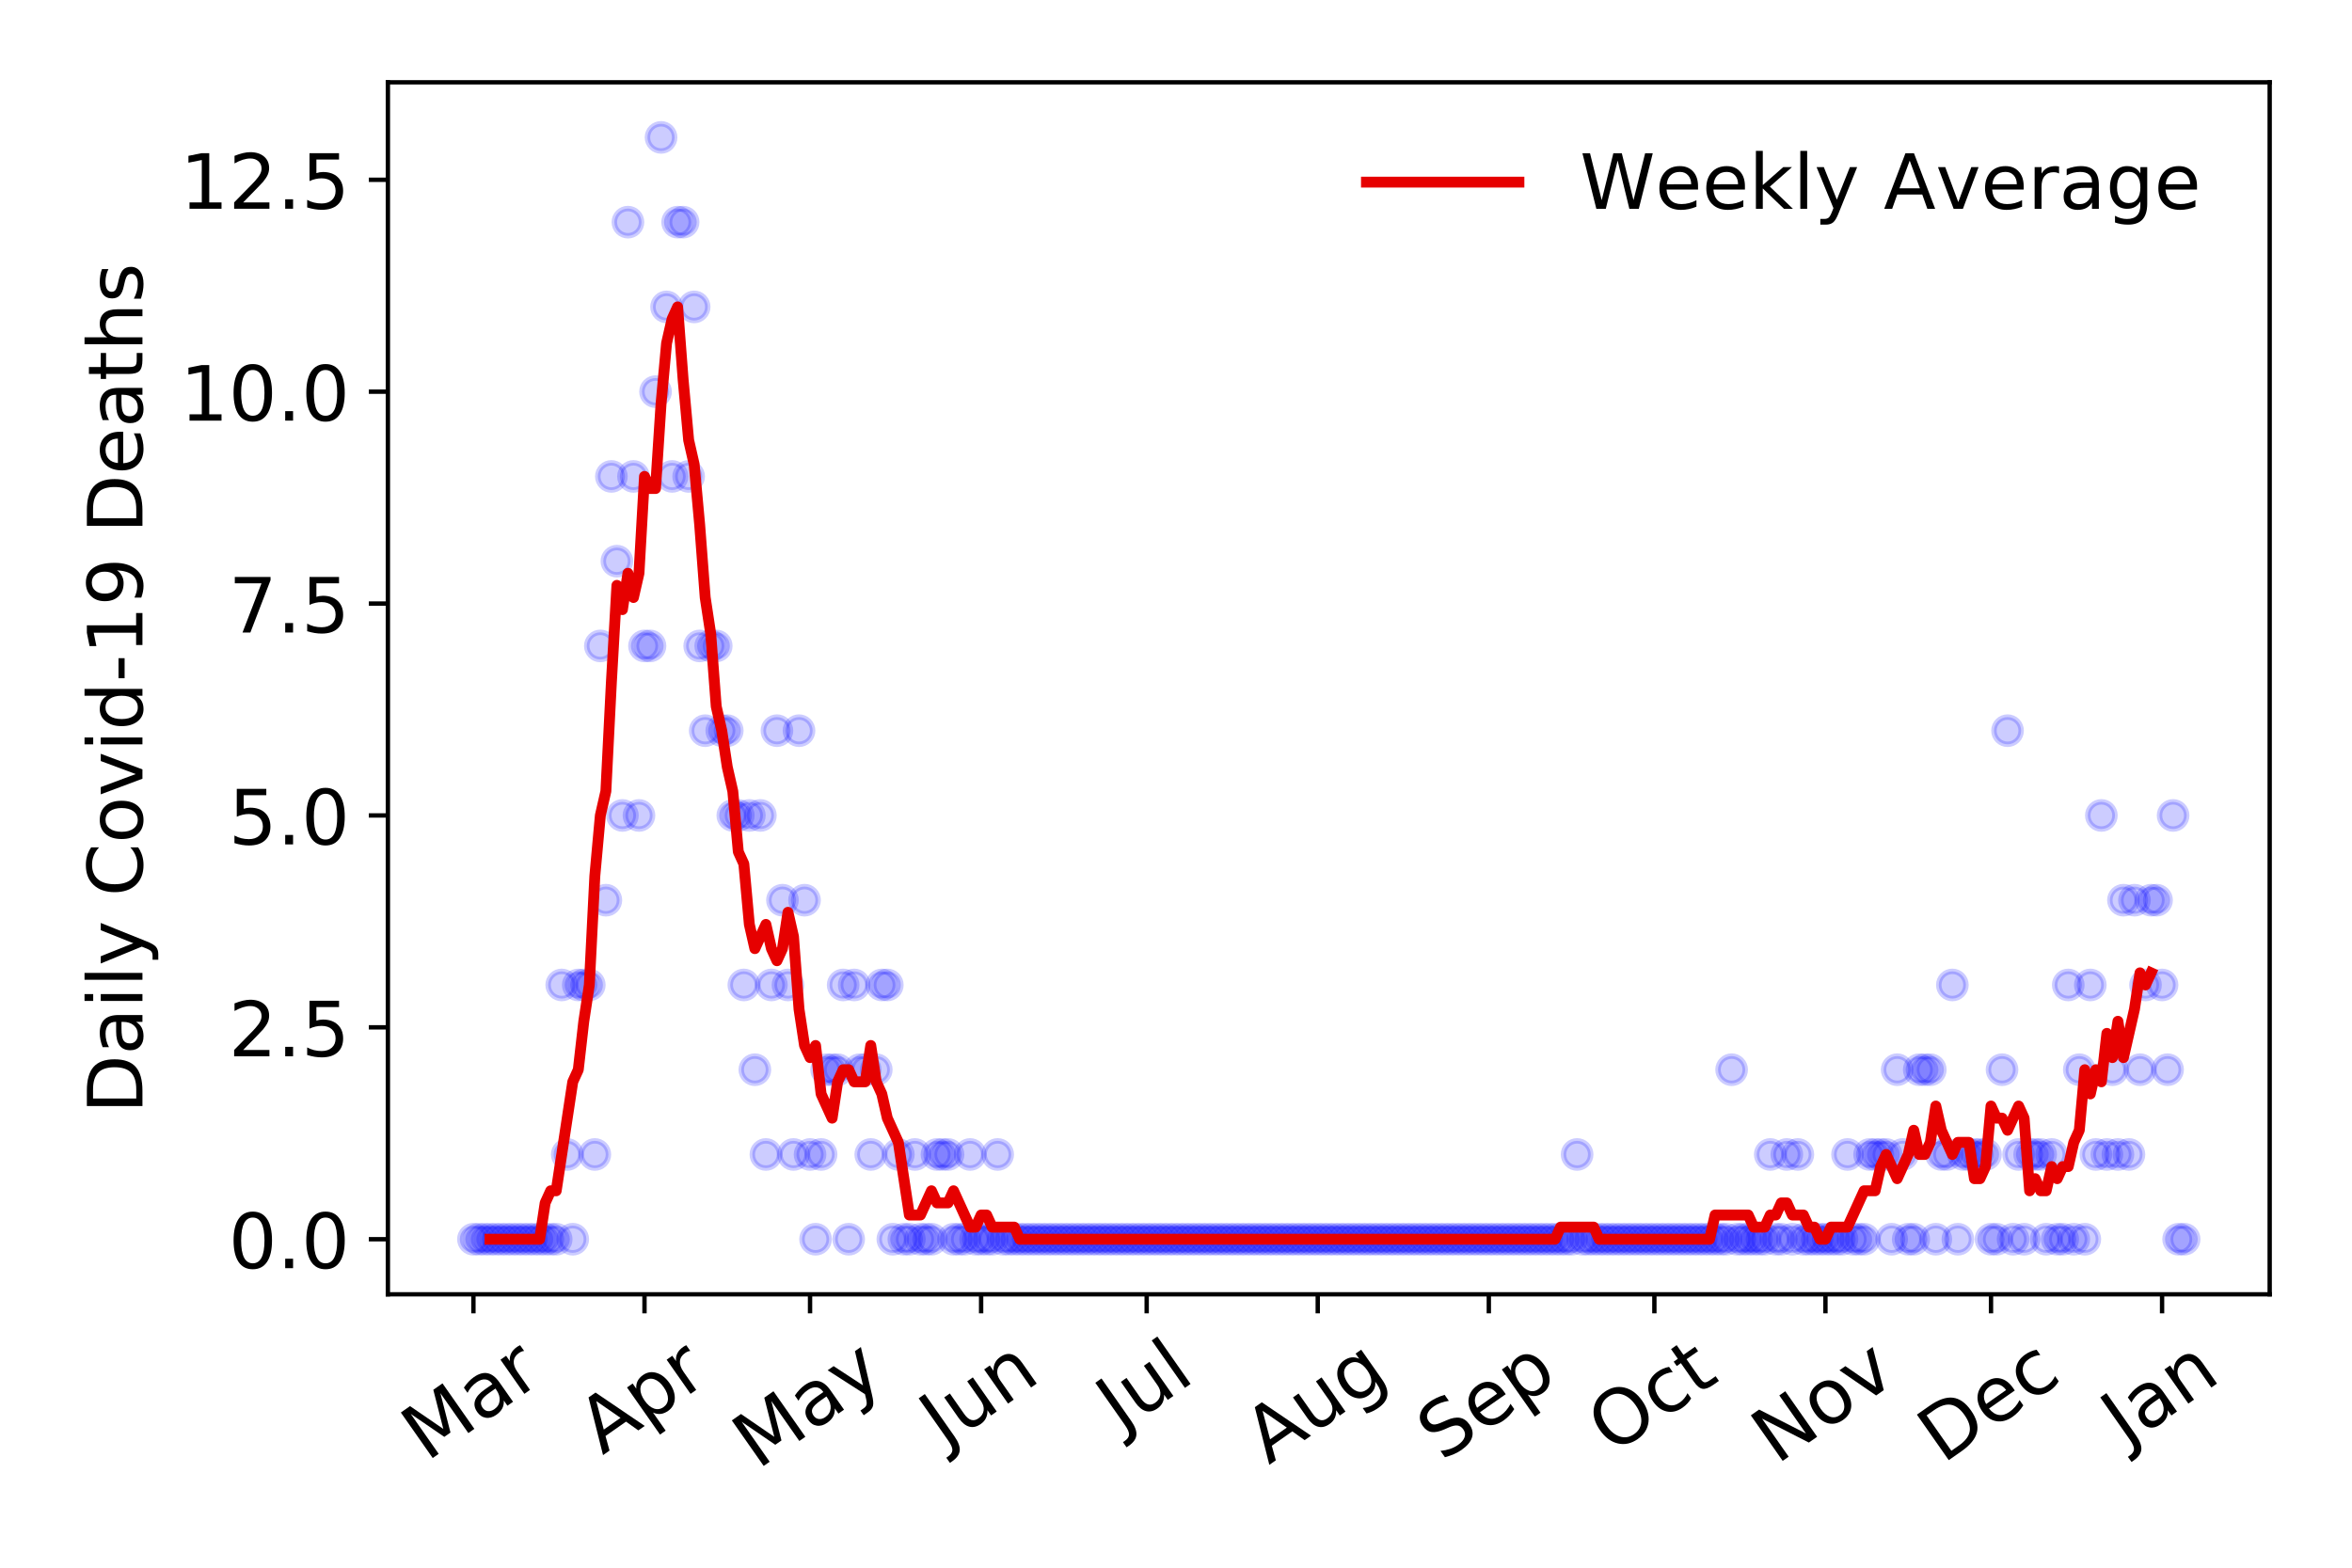 <?xml version="1.0" encoding="utf-8" standalone="no"?>
<!DOCTYPE svg PUBLIC "-//W3C//DTD SVG 1.1//EN"
  "http://www.w3.org/Graphics/SVG/1.1/DTD/svg11.dtd">
<!-- Created with matplotlib (https://matplotlib.org/) -->
<svg height="288pt" version="1.1" viewBox="0 0 432 288" width="432pt" xmlns="http://www.w3.org/2000/svg" xmlns:xlink="http://www.w3.org/1999/xlink">
 <defs>
  <style type="text/css">
*{stroke-linecap:butt;stroke-linejoin:round;}
  </style>
 </defs>
 <g id="figure_1">
  <g id="patch_1">
   <path d="M 0 288 
L 432 288 
L 432 0 
L 0 0 
z
" style="fill:#ffffff;"/>
  </g>
  <g id="axes_1">
   <g id="patch_2">
    <path d="M 71.245 237.778 
L 416.88 237.778 
L 416.88 15.12 
L 71.245 15.12 
z
" style="fill:#ffffff;"/>
   </g>
   <g id="matplotlib.axis_1">
    <g id="xtick_1">
     <g id="line2d_1">
      <defs>
       <path d="M 0 0 
L 0 3.5 
" id="mcdf6e9926d" style="stroke:#000000;stroke-width:0.8;"/>
      </defs>
      <g>
       <use style="stroke:#000000;stroke-width:0.8;" x="86.956" xlink:href="#mcdf6e9926d" y="237.778"/>
      </g>
     </g>
     <g id="text_1">
      <!-- Mar -->
      <defs>
       <path d="M 9.812 72.906 
L 24.516 72.906 
L 43.109 23.297 
L 61.812 72.906 
L 76.516 72.906 
L 76.516 0 
L 66.891 0 
L 66.891 64.016 
L 48.094 14.016 
L 38.188 14.016 
L 19.391 64.016 
L 19.391 0 
L 9.812 0 
z
" id="DejaVuSans-77"/>
       <path d="M 34.281 27.484 
Q 23.391 27.484 19.188 25 
Q 14.984 22.516 14.984 16.5 
Q 14.984 11.719 18.141 8.906 
Q 21.297 6.109 26.703 6.109 
Q 34.188 6.109 38.703 11.406 
Q 43.219 16.703 43.219 25.484 
L 43.219 27.484 
z
M 52.203 31.203 
L 52.203 0 
L 43.219 0 
L 43.219 8.297 
Q 40.141 3.328 35.547 0.953 
Q 30.953 -1.422 24.312 -1.422 
Q 15.922 -1.422 10.953 3.297 
Q 6 8.016 6 15.922 
Q 6 25.141 12.172 29.828 
Q 18.359 34.516 30.609 34.516 
L 43.219 34.516 
L 43.219 35.406 
Q 43.219 41.609 39.141 45 
Q 35.062 48.391 27.688 48.391 
Q 23 48.391 18.547 47.266 
Q 14.109 46.141 10.016 43.891 
L 10.016 52.203 
Q 14.938 54.109 19.578 55.047 
Q 24.219 56 28.609 56 
Q 40.484 56 46.344 49.844 
Q 52.203 43.703 52.203 31.203 
z
" id="DejaVuSans-97"/>
       <path d="M 41.109 46.297 
Q 39.594 47.172 37.812 47.578 
Q 36.031 48 33.891 48 
Q 26.266 48 22.188 43.047 
Q 18.109 38.094 18.109 28.812 
L 18.109 0 
L 9.078 0 
L 9.078 54.688 
L 18.109 54.688 
L 18.109 46.188 
Q 20.953 51.172 25.484 53.578 
Q 30.031 56 36.531 56 
Q 37.453 56 38.578 55.875 
Q 39.703 55.766 41.062 55.516 
z
" id="DejaVuSans-114"/>
      </defs>
      <g transform="translate(78.353 268.643)rotate(-35)scale(0.14 -0.14)">
       <use xlink:href="#DejaVuSans-77"/>
       <use x="86.279" xlink:href="#DejaVuSans-97"/>
       <use x="147.559" xlink:href="#DejaVuSans-114"/>
      </g>
     </g>
    </g>
    <g id="xtick_2">
     <g id="line2d_2">
      <g>
       <use style="stroke:#000000;stroke-width:0.8;" x="118.377" xlink:href="#mcdf6e9926d" y="237.778"/>
      </g>
     </g>
     <g id="text_2">
      <!-- Apr -->
      <defs>
       <path d="M 34.188 63.188 
L 20.797 26.906 
L 47.609 26.906 
z
M 28.609 72.906 
L 39.797 72.906 
L 67.578 0 
L 57.328 0 
L 50.688 18.703 
L 17.828 18.703 
L 11.188 0 
L 0.781 0 
z
" id="DejaVuSans-65"/>
       <path d="M 18.109 8.203 
L 18.109 -20.797 
L 9.078 -20.797 
L 9.078 54.688 
L 18.109 54.688 
L 18.109 46.391 
Q 20.953 51.266 25.266 53.625 
Q 29.594 56 35.594 56 
Q 45.562 56 51.781 48.094 
Q 58.016 40.188 58.016 27.297 
Q 58.016 14.406 51.781 6.484 
Q 45.562 -1.422 35.594 -1.422 
Q 29.594 -1.422 25.266 0.953 
Q 20.953 3.328 18.109 8.203 
z
M 48.688 27.297 
Q 48.688 37.203 44.609 42.844 
Q 40.531 48.484 33.406 48.484 
Q 26.266 48.484 22.188 42.844 
Q 18.109 37.203 18.109 27.297 
Q 18.109 17.391 22.188 11.75 
Q 26.266 6.109 33.406 6.109 
Q 40.531 6.109 44.609 11.75 
Q 48.688 17.391 48.688 27.297 
z
" id="DejaVuSans-112"/>
      </defs>
      <g transform="translate(110.673 267.384)rotate(-35)scale(0.14 -0.14)">
       <use xlink:href="#DejaVuSans-65"/>
       <use x="68.408" xlink:href="#DejaVuSans-112"/>
       <use x="131.885" xlink:href="#DejaVuSans-114"/>
      </g>
     </g>
    </g>
    <g id="xtick_3">
     <g id="line2d_3">
      <g>
       <use style="stroke:#000000;stroke-width:0.8;" x="148.785" xlink:href="#mcdf6e9926d" y="237.778"/>
      </g>
     </g>
     <g id="text_3">
      <!-- May -->
      <defs>
       <path d="M 32.172 -5.078 
Q 28.375 -14.844 24.75 -17.812 
Q 21.141 -20.797 15.094 -20.797 
L 7.906 -20.797 
L 7.906 -13.281 
L 13.188 -13.281 
Q 16.891 -13.281 18.938 -11.516 
Q 21 -9.766 23.484 -3.219 
L 25.094 0.875 
L 2.984 54.688 
L 12.5 54.688 
L 29.594 11.922 
L 46.688 54.688 
L 56.203 54.688 
z
" id="DejaVuSans-121"/>
      </defs>
      <g transform="translate(139.145 270.094)rotate(-35)scale(0.14 -0.14)">
       <use xlink:href="#DejaVuSans-77"/>
       <use x="86.279" xlink:href="#DejaVuSans-97"/>
       <use x="147.559" xlink:href="#DejaVuSans-121"/>
      </g>
     </g>
    </g>
    <g id="xtick_4">
     <g id="line2d_4">
      <g>
       <use style="stroke:#000000;stroke-width:0.8;" x="180.206" xlink:href="#mcdf6e9926d" y="237.778"/>
      </g>
     </g>
     <g id="text_4">
      <!-- Jun -->
      <defs>
       <path d="M 9.812 72.906 
L 19.672 72.906 
L 19.672 5.078 
Q 19.672 -8.109 14.672 -14.062 
Q 9.672 -20.016 -1.422 -20.016 
L -5.172 -20.016 
L -5.172 -11.719 
L -2.094 -11.719 
Q 4.438 -11.719 7.125 -8.047 
Q 9.812 -4.391 9.812 5.078 
z
" id="DejaVuSans-74"/>
       <path d="M 8.5 21.578 
L 8.5 54.688 
L 17.484 54.688 
L 17.484 21.922 
Q 17.484 14.156 20.5 10.266 
Q 23.531 6.391 29.594 6.391 
Q 36.859 6.391 41.078 11.031 
Q 45.312 15.672 45.312 23.688 
L 45.312 54.688 
L 54.297 54.688 
L 54.297 0 
L 45.312 0 
L 45.312 8.406 
Q 42.047 3.422 37.719 1 
Q 33.406 -1.422 27.688 -1.422 
Q 18.266 -1.422 13.375 4.438 
Q 8.5 10.297 8.5 21.578 
z
M 31.109 56 
z
" id="DejaVuSans-117"/>
       <path d="M 54.891 33.016 
L 54.891 0 
L 45.906 0 
L 45.906 32.719 
Q 45.906 40.484 42.875 44.328 
Q 39.844 48.188 33.797 48.188 
Q 26.516 48.188 22.312 43.547 
Q 18.109 38.922 18.109 30.906 
L 18.109 0 
L 9.078 0 
L 9.078 54.688 
L 18.109 54.688 
L 18.109 46.188 
Q 21.344 51.125 25.703 53.562 
Q 30.078 56 35.797 56 
Q 45.219 56 50.047 50.172 
Q 54.891 44.344 54.891 33.016 
z
" id="DejaVuSans-110"/>
      </defs>
      <g transform="translate(173.463 266.039)rotate(-35)scale(0.14 -0.14)">
       <use xlink:href="#DejaVuSans-74"/>
       <use x="29.492" xlink:href="#DejaVuSans-117"/>
       <use x="92.871" xlink:href="#DejaVuSans-110"/>
      </g>
     </g>
    </g>
    <g id="xtick_5">
     <g id="line2d_5">
      <g>
       <use style="stroke:#000000;stroke-width:0.8;" x="210.614" xlink:href="#mcdf6e9926d" y="237.778"/>
      </g>
     </g>
     <g id="text_5">
      <!-- Jul -->
      <defs>
       <path d="M 9.422 75.984 
L 18.406 75.984 
L 18.406 0 
L 9.422 0 
z
" id="DejaVuSans-108"/>
      </defs>
      <g transform="translate(205.911 263.181)rotate(-35)scale(0.14 -0.14)">
       <use xlink:href="#DejaVuSans-74"/>
       <use x="29.492" xlink:href="#DejaVuSans-117"/>
       <use x="92.871" xlink:href="#DejaVuSans-108"/>
      </g>
     </g>
    </g>
    <g id="xtick_6">
     <g id="line2d_6">
      <g>
       <use style="stroke:#000000;stroke-width:0.8;" x="242.035" xlink:href="#mcdf6e9926d" y="237.778"/>
      </g>
     </g>
     <g id="text_6">
      <!-- Aug -->
      <defs>
       <path d="M 45.406 27.984 
Q 45.406 37.75 41.375 43.109 
Q 37.359 48.484 30.078 48.484 
Q 22.859 48.484 18.828 43.109 
Q 14.797 37.75 14.797 27.984 
Q 14.797 18.266 18.828 12.891 
Q 22.859 7.516 30.078 7.516 
Q 37.359 7.516 41.375 12.891 
Q 45.406 18.266 45.406 27.984 
z
M 54.391 6.781 
Q 54.391 -7.172 48.188 -13.984 
Q 42 -20.797 29.203 -20.797 
Q 24.469 -20.797 20.266 -20.094 
Q 16.062 -19.391 12.109 -17.922 
L 12.109 -9.188 
Q 16.062 -11.328 19.922 -12.344 
Q 23.781 -13.375 27.781 -13.375 
Q 36.625 -13.375 41.016 -8.766 
Q 45.406 -4.156 45.406 5.172 
L 45.406 9.625 
Q 42.625 4.781 38.281 2.391 
Q 33.938 0 27.875 0 
Q 17.828 0 11.672 7.656 
Q 5.516 15.328 5.516 27.984 
Q 5.516 40.672 11.672 48.328 
Q 17.828 56 27.875 56 
Q 33.938 56 38.281 53.609 
Q 42.625 51.219 45.406 46.391 
L 45.406 54.688 
L 54.391 54.688 
z
" id="DejaVuSans-103"/>
      </defs>
      <g transform="translate(233.054 269.172)rotate(-35)scale(0.14 -0.14)">
       <use xlink:href="#DejaVuSans-65"/>
       <use x="68.408" xlink:href="#DejaVuSans-117"/>
       <use x="131.787" xlink:href="#DejaVuSans-103"/>
      </g>
     </g>
    </g>
    <g id="xtick_7">
     <g id="line2d_7">
      <g>
       <use style="stroke:#000000;stroke-width:0.8;" x="273.457" xlink:href="#mcdf6e9926d" y="237.778"/>
      </g>
     </g>
     <g id="text_7">
      <!-- Sep -->
      <defs>
       <path d="M 53.516 70.516 
L 53.516 60.891 
Q 47.906 63.578 42.922 64.891 
Q 37.938 66.219 33.297 66.219 
Q 25.25 66.219 20.875 63.094 
Q 16.5 59.969 16.5 54.203 
Q 16.5 49.359 19.406 46.891 
Q 22.312 44.438 30.422 42.922 
L 36.375 41.703 
Q 47.406 39.594 52.656 34.297 
Q 57.906 29 57.906 20.125 
Q 57.906 9.516 50.797 4.047 
Q 43.703 -1.422 29.984 -1.422 
Q 24.812 -1.422 18.969 -0.25 
Q 13.141 0.922 6.891 3.219 
L 6.891 13.375 
Q 12.891 10.016 18.656 8.297 
Q 24.422 6.594 29.984 6.594 
Q 38.422 6.594 43.016 9.906 
Q 47.609 13.234 47.609 19.391 
Q 47.609 24.75 44.312 27.781 
Q 41.016 30.812 33.5 32.328 
L 27.484 33.5 
Q 16.453 35.688 11.516 40.375 
Q 6.594 45.062 6.594 53.422 
Q 6.594 63.094 13.406 68.656 
Q 20.219 74.219 32.172 74.219 
Q 37.312 74.219 42.625 73.281 
Q 47.953 72.359 53.516 70.516 
z
" id="DejaVuSans-83"/>
       <path d="M 56.203 29.594 
L 56.203 25.203 
L 14.891 25.203 
Q 15.484 15.922 20.484 11.062 
Q 25.484 6.203 34.422 6.203 
Q 39.594 6.203 44.453 7.469 
Q 49.312 8.734 54.109 11.281 
L 54.109 2.781 
Q 49.266 0.734 44.188 -0.344 
Q 39.109 -1.422 33.891 -1.422 
Q 20.797 -1.422 13.156 6.188 
Q 5.516 13.812 5.516 26.812 
Q 5.516 40.234 12.766 48.109 
Q 20.016 56 32.328 56 
Q 43.359 56 49.781 48.891 
Q 56.203 41.797 56.203 29.594 
z
M 47.219 32.234 
Q 47.125 39.594 43.094 43.984 
Q 39.062 48.391 32.422 48.391 
Q 24.906 48.391 20.391 44.141 
Q 15.875 39.891 15.188 32.172 
z
" id="DejaVuSans-101"/>
      </defs>
      <g transform="translate(264.864 268.629)rotate(-35)scale(0.14 -0.14)">
       <use xlink:href="#DejaVuSans-83"/>
       <use x="63.477" xlink:href="#DejaVuSans-101"/>
       <use x="125" xlink:href="#DejaVuSans-112"/>
      </g>
     </g>
    </g>
    <g id="xtick_8">
     <g id="line2d_8">
      <g>
       <use style="stroke:#000000;stroke-width:0.8;" x="303.864" xlink:href="#mcdf6e9926d" y="237.778"/>
      </g>
     </g>
     <g id="text_8">
      <!-- Oct -->
      <defs>
       <path d="M 39.406 66.219 
Q 28.656 66.219 22.328 58.203 
Q 16.016 50.203 16.016 36.375 
Q 16.016 22.609 22.328 14.594 
Q 28.656 6.594 39.406 6.594 
Q 50.141 6.594 56.422 14.594 
Q 62.703 22.609 62.703 36.375 
Q 62.703 50.203 56.422 58.203 
Q 50.141 66.219 39.406 66.219 
z
M 39.406 74.219 
Q 54.734 74.219 63.906 63.938 
Q 73.094 53.656 73.094 36.375 
Q 73.094 19.141 63.906 8.859 
Q 54.734 -1.422 39.406 -1.422 
Q 24.031 -1.422 14.812 8.828 
Q 5.609 19.094 5.609 36.375 
Q 5.609 53.656 14.812 63.938 
Q 24.031 74.219 39.406 74.219 
z
" id="DejaVuSans-79"/>
       <path d="M 48.781 52.594 
L 48.781 44.188 
Q 44.969 46.297 41.141 47.344 
Q 37.312 48.391 33.406 48.391 
Q 24.656 48.391 19.812 42.844 
Q 14.984 37.312 14.984 27.297 
Q 14.984 17.281 19.812 11.734 
Q 24.656 6.203 33.406 6.203 
Q 37.312 6.203 41.141 7.25 
Q 44.969 8.297 48.781 10.406 
L 48.781 2.094 
Q 45.016 0.344 40.984 -0.531 
Q 36.969 -1.422 32.422 -1.422 
Q 20.062 -1.422 12.781 6.344 
Q 5.516 14.109 5.516 27.297 
Q 5.516 40.672 12.859 48.328 
Q 20.219 56 33.016 56 
Q 37.156 56 41.109 55.141 
Q 45.062 54.297 48.781 52.594 
z
" id="DejaVuSans-99"/>
       <path d="M 18.312 70.219 
L 18.312 54.688 
L 36.812 54.688 
L 36.812 47.703 
L 18.312 47.703 
L 18.312 18.016 
Q 18.312 11.328 20.141 9.422 
Q 21.969 7.516 27.594 7.516 
L 36.812 7.516 
L 36.812 0 
L 27.594 0 
Q 17.188 0 13.234 3.875 
Q 9.281 7.766 9.281 18.016 
L 9.281 47.703 
L 2.688 47.703 
L 2.688 54.688 
L 9.281 54.688 
L 9.281 70.219 
z
" id="DejaVuSans-116"/>
      </defs>
      <g transform="translate(296.166 267.377)rotate(-35)scale(0.14 -0.14)">
       <use xlink:href="#DejaVuSans-79"/>
       <use x="78.711" xlink:href="#DejaVuSans-99"/>
       <use x="133.691" xlink:href="#DejaVuSans-116"/>
      </g>
     </g>
    </g>
    <g id="xtick_9">
     <g id="line2d_9">
      <g>
       <use style="stroke:#000000;stroke-width:0.8;" x="335.286" xlink:href="#mcdf6e9926d" y="237.778"/>
      </g>
     </g>
     <g id="text_9">
      <!-- Nov -->
      <defs>
       <path d="M 9.812 72.906 
L 23.094 72.906 
L 55.422 11.922 
L 55.422 72.906 
L 64.984 72.906 
L 64.984 0 
L 51.703 0 
L 19.391 60.984 
L 19.391 0 
L 9.812 0 
z
" id="DejaVuSans-78"/>
       <path d="M 30.609 48.391 
Q 23.391 48.391 19.188 42.75 
Q 14.984 37.109 14.984 27.297 
Q 14.984 17.484 19.156 11.844 
Q 23.344 6.203 30.609 6.203 
Q 37.797 6.203 41.984 11.859 
Q 46.188 17.531 46.188 27.297 
Q 46.188 37.016 41.984 42.703 
Q 37.797 48.391 30.609 48.391 
z
M 30.609 56 
Q 42.328 56 49.016 48.375 
Q 55.719 40.766 55.719 27.297 
Q 55.719 13.875 49.016 6.219 
Q 42.328 -1.422 30.609 -1.422 
Q 18.844 -1.422 12.172 6.219 
Q 5.516 13.875 5.516 27.297 
Q 5.516 40.766 12.172 48.375 
Q 18.844 56 30.609 56 
z
" id="DejaVuSans-111"/>
       <path d="M 2.984 54.688 
L 12.5 54.688 
L 29.594 8.797 
L 46.688 54.688 
L 56.203 54.688 
L 35.688 0 
L 23.484 0 
z
" id="DejaVuSans-118"/>
      </defs>
      <g transform="translate(326.309 269.166)rotate(-35)scale(0.14 -0.14)">
       <use xlink:href="#DejaVuSans-78"/>
       <use x="74.805" xlink:href="#DejaVuSans-111"/>
       <use x="135.986" xlink:href="#DejaVuSans-118"/>
      </g>
     </g>
    </g>
    <g id="xtick_10">
     <g id="line2d_10">
      <g>
       <use style="stroke:#000000;stroke-width:0.8;" x="365.694" xlink:href="#mcdf6e9926d" y="237.778"/>
      </g>
     </g>
     <g id="text_10">
      <!-- Dec -->
      <defs>
       <path d="M 19.672 64.797 
L 19.672 8.109 
L 31.594 8.109 
Q 46.688 8.109 53.688 14.938 
Q 60.688 21.781 60.688 36.531 
Q 60.688 51.172 53.688 57.984 
Q 46.688 64.797 31.594 64.797 
z
M 9.812 72.906 
L 30.078 72.906 
Q 51.266 72.906 61.172 64.094 
Q 71.094 55.281 71.094 36.531 
Q 71.094 17.672 61.125 8.828 
Q 51.172 0 30.078 0 
L 9.812 0 
z
" id="DejaVuSans-68"/>
      </defs>
      <g transform="translate(356.813 269.032)rotate(-35)scale(0.14 -0.14)">
       <use xlink:href="#DejaVuSans-68"/>
       <use x="77.002" xlink:href="#DejaVuSans-101"/>
       <use x="138.525" xlink:href="#DejaVuSans-99"/>
      </g>
     </g>
    </g>
    <g id="xtick_11">
     <g id="line2d_11">
      <g>
       <use style="stroke:#000000;stroke-width:0.8;" x="397.115" xlink:href="#mcdf6e9926d" y="237.778"/>
      </g>
     </g>
     <g id="text_11">
      <!-- Jan -->
      <g transform="translate(390.491 265.871)rotate(-35)scale(0.14 -0.14)">
       <use xlink:href="#DejaVuSans-74"/>
       <use x="29.492" xlink:href="#DejaVuSans-97"/>
       <use x="90.771" xlink:href="#DejaVuSans-110"/>
      </g>
     </g>
    </g>
   </g>
   <g id="matplotlib.axis_2">
    <g id="ytick_1">
     <g id="line2d_12">
      <defs>
       <path d="M 0 0 
L -3.5 0 
" id="ma117ceeeb0" style="stroke:#000000;stroke-width:0.8;"/>
      </defs>
      <g>
       <use style="stroke:#000000;stroke-width:0.8;" x="71.245" xlink:href="#ma117ceeeb0" y="227.657"/>
      </g>
     </g>
     <g id="text_12">
      <!-- 0.0 -->
      <defs>
       <path d="M 31.781 66.406 
Q 24.172 66.406 20.328 58.906 
Q 16.5 51.422 16.5 36.375 
Q 16.5 21.391 20.328 13.891 
Q 24.172 6.391 31.781 6.391 
Q 39.453 6.391 43.281 13.891 
Q 47.125 21.391 47.125 36.375 
Q 47.125 51.422 43.281 58.906 
Q 39.453 66.406 31.781 66.406 
z
M 31.781 74.219 
Q 44.047 74.219 50.516 64.516 
Q 56.984 54.828 56.984 36.375 
Q 56.984 17.969 50.516 8.266 
Q 44.047 -1.422 31.781 -1.422 
Q 19.531 -1.422 13.062 8.266 
Q 6.594 17.969 6.594 36.375 
Q 6.594 54.828 13.062 64.516 
Q 19.531 74.219 31.781 74.219 
z
" id="DejaVuSans-48"/>
       <path d="M 10.688 12.406 
L 21 12.406 
L 21 0 
L 10.688 0 
z
" id="DejaVuSans-46"/>
      </defs>
      <g transform="translate(41.981 232.976)scale(0.14 -0.14)">
       <use xlink:href="#DejaVuSans-48"/>
       <use x="63.623" xlink:href="#DejaVuSans-46"/>
       <use x="95.41" xlink:href="#DejaVuSans-48"/>
      </g>
     </g>
    </g>
    <g id="ytick_2">
     <g id="line2d_13">
      <g>
       <use style="stroke:#000000;stroke-width:0.8;" x="71.245" xlink:href="#ma117ceeeb0" y="188.731"/>
      </g>
     </g>
     <g id="text_13">
      <!-- 2.5 -->
      <defs>
       <path d="M 19.188 8.297 
L 53.609 8.297 
L 53.609 0 
L 7.328 0 
L 7.328 8.297 
Q 12.938 14.109 22.625 23.891 
Q 32.328 33.688 34.812 36.531 
Q 39.547 41.844 41.422 45.531 
Q 43.312 49.219 43.312 52.781 
Q 43.312 58.594 39.234 62.25 
Q 35.156 65.922 28.609 65.922 
Q 23.969 65.922 18.812 64.312 
Q 13.672 62.703 7.812 59.422 
L 7.812 69.391 
Q 13.766 71.781 18.938 73 
Q 24.125 74.219 28.422 74.219 
Q 39.75 74.219 46.484 68.547 
Q 53.219 62.891 53.219 53.422 
Q 53.219 48.922 51.531 44.891 
Q 49.859 40.875 45.406 35.406 
Q 44.188 33.984 37.641 27.219 
Q 31.109 20.453 19.188 8.297 
z
" id="DejaVuSans-50"/>
       <path d="M 10.797 72.906 
L 49.516 72.906 
L 49.516 64.594 
L 19.828 64.594 
L 19.828 46.734 
Q 21.969 47.469 24.109 47.828 
Q 26.266 48.188 28.422 48.188 
Q 40.625 48.188 47.75 41.5 
Q 54.891 34.812 54.891 23.391 
Q 54.891 11.625 47.562 5.094 
Q 40.234 -1.422 26.906 -1.422 
Q 22.312 -1.422 17.547 -0.641 
Q 12.797 0.141 7.719 1.703 
L 7.719 11.625 
Q 12.109 9.234 16.797 8.062 
Q 21.484 6.891 26.703 6.891 
Q 35.156 6.891 40.078 11.328 
Q 45.016 15.766 45.016 23.391 
Q 45.016 31 40.078 35.438 
Q 35.156 39.891 26.703 39.891 
Q 22.75 39.891 18.812 39.016 
Q 14.891 38.141 10.797 36.281 
z
" id="DejaVuSans-53"/>
      </defs>
      <g transform="translate(41.981 194.05)scale(0.14 -0.14)">
       <use xlink:href="#DejaVuSans-50"/>
       <use x="63.623" xlink:href="#DejaVuSans-46"/>
       <use x="95.41" xlink:href="#DejaVuSans-53"/>
      </g>
     </g>
    </g>
    <g id="ytick_3">
     <g id="line2d_14">
      <g>
       <use style="stroke:#000000;stroke-width:0.8;" x="71.245" xlink:href="#ma117ceeeb0" y="149.805"/>
      </g>
     </g>
     <g id="text_14">
      <!-- 5.0 -->
      <g transform="translate(41.981 155.124)scale(0.14 -0.14)">
       <use xlink:href="#DejaVuSans-53"/>
       <use x="63.623" xlink:href="#DejaVuSans-46"/>
       <use x="95.41" xlink:href="#DejaVuSans-48"/>
      </g>
     </g>
    </g>
    <g id="ytick_4">
     <g id="line2d_15">
      <g>
       <use style="stroke:#000000;stroke-width:0.8;" x="71.245" xlink:href="#ma117ceeeb0" y="110.879"/>
      </g>
     </g>
     <g id="text_15">
      <!-- 7.5 -->
      <defs>
       <path d="M 8.203 72.906 
L 55.078 72.906 
L 55.078 68.703 
L 28.609 0 
L 18.312 0 
L 43.219 64.594 
L 8.203 64.594 
z
" id="DejaVuSans-55"/>
      </defs>
      <g transform="translate(41.981 116.197)scale(0.14 -0.14)">
       <use xlink:href="#DejaVuSans-55"/>
       <use x="63.623" xlink:href="#DejaVuSans-46"/>
       <use x="95.41" xlink:href="#DejaVuSans-53"/>
      </g>
     </g>
    </g>
    <g id="ytick_5">
     <g id="line2d_16">
      <g>
       <use style="stroke:#000000;stroke-width:0.8;" x="71.245" xlink:href="#ma117ceeeb0" y="71.952"/>
      </g>
     </g>
     <g id="text_16">
      <!-- 10.0 -->
      <defs>
       <path d="M 12.406 8.297 
L 28.516 8.297 
L 28.516 63.922 
L 10.984 60.406 
L 10.984 69.391 
L 28.422 72.906 
L 38.281 72.906 
L 38.281 8.297 
L 54.391 8.297 
L 54.391 0 
L 12.406 0 
z
" id="DejaVuSans-49"/>
      </defs>
      <g transform="translate(33.073 77.271)scale(0.14 -0.14)">
       <use xlink:href="#DejaVuSans-49"/>
       <use x="63.623" xlink:href="#DejaVuSans-48"/>
       <use x="127.246" xlink:href="#DejaVuSans-46"/>
       <use x="159.033" xlink:href="#DejaVuSans-48"/>
      </g>
     </g>
    </g>
    <g id="ytick_6">
     <g id="line2d_17">
      <g>
       <use style="stroke:#000000;stroke-width:0.8;" x="71.245" xlink:href="#ma117ceeeb0" y="33.026"/>
      </g>
     </g>
     <g id="text_17">
      <!-- 12.5 -->
      <g transform="translate(33.073 38.345)scale(0.14 -0.14)">
       <use xlink:href="#DejaVuSans-49"/>
       <use x="63.623" xlink:href="#DejaVuSans-50"/>
       <use x="127.246" xlink:href="#DejaVuSans-46"/>
       <use x="159.033" xlink:href="#DejaVuSans-53"/>
      </g>
     </g>
    </g>
    <g id="text_18">
     <!-- Daily Covid-19 Deaths -->
     <defs>
      <path d="M 9.422 54.688 
L 18.406 54.688 
L 18.406 0 
L 9.422 0 
z
M 9.422 75.984 
L 18.406 75.984 
L 18.406 64.594 
L 9.422 64.594 
z
" id="DejaVuSans-105"/>
      <path id="DejaVuSans-32"/>
      <path d="M 64.406 67.281 
L 64.406 56.891 
Q 59.422 61.531 53.781 63.812 
Q 48.141 66.109 41.797 66.109 
Q 29.297 66.109 22.656 58.469 
Q 16.016 50.828 16.016 36.375 
Q 16.016 21.969 22.656 14.328 
Q 29.297 6.688 41.797 6.688 
Q 48.141 6.688 53.781 8.984 
Q 59.422 11.281 64.406 15.922 
L 64.406 5.609 
Q 59.234 2.094 53.438 0.328 
Q 47.656 -1.422 41.219 -1.422 
Q 24.656 -1.422 15.125 8.703 
Q 5.609 18.844 5.609 36.375 
Q 5.609 53.953 15.125 64.078 
Q 24.656 74.219 41.219 74.219 
Q 47.75 74.219 53.531 72.484 
Q 59.328 70.75 64.406 67.281 
z
" id="DejaVuSans-67"/>
      <path d="M 45.406 46.391 
L 45.406 75.984 
L 54.391 75.984 
L 54.391 0 
L 45.406 0 
L 45.406 8.203 
Q 42.578 3.328 38.25 0.953 
Q 33.938 -1.422 27.875 -1.422 
Q 17.969 -1.422 11.734 6.484 
Q 5.516 14.406 5.516 27.297 
Q 5.516 40.188 11.734 48.094 
Q 17.969 56 27.875 56 
Q 33.938 56 38.25 53.625 
Q 42.578 51.266 45.406 46.391 
z
M 14.797 27.297 
Q 14.797 17.391 18.875 11.75 
Q 22.953 6.109 30.078 6.109 
Q 37.203 6.109 41.297 11.75 
Q 45.406 17.391 45.406 27.297 
Q 45.406 37.203 41.297 42.844 
Q 37.203 48.484 30.078 48.484 
Q 22.953 48.484 18.875 42.844 
Q 14.797 37.203 14.797 27.297 
z
" id="DejaVuSans-100"/>
      <path d="M 4.891 31.391 
L 31.203 31.391 
L 31.203 23.391 
L 4.891 23.391 
z
" id="DejaVuSans-45"/>
      <path d="M 10.984 1.516 
L 10.984 10.5 
Q 14.703 8.734 18.5 7.812 
Q 22.312 6.891 25.984 6.891 
Q 35.75 6.891 40.891 13.453 
Q 46.047 20.016 46.781 33.406 
Q 43.953 29.203 39.594 26.953 
Q 35.25 24.703 29.984 24.703 
Q 19.047 24.703 12.672 31.312 
Q 6.297 37.938 6.297 49.422 
Q 6.297 60.641 12.938 67.422 
Q 19.578 74.219 30.609 74.219 
Q 43.266 74.219 49.922 64.516 
Q 56.594 54.828 56.594 36.375 
Q 56.594 19.141 48.406 8.859 
Q 40.234 -1.422 26.422 -1.422 
Q 22.703 -1.422 18.891 -0.688 
Q 15.094 0.047 10.984 1.516 
z
M 30.609 32.422 
Q 37.25 32.422 41.125 36.953 
Q 45.016 41.5 45.016 49.422 
Q 45.016 57.281 41.125 61.844 
Q 37.25 66.406 30.609 66.406 
Q 23.969 66.406 20.094 61.844 
Q 16.219 57.281 16.219 49.422 
Q 16.219 41.5 20.094 36.953 
Q 23.969 32.422 30.609 32.422 
z
" id="DejaVuSans-57"/>
      <path d="M 54.891 33.016 
L 54.891 0 
L 45.906 0 
L 45.906 32.719 
Q 45.906 40.484 42.875 44.328 
Q 39.844 48.188 33.797 48.188 
Q 26.516 48.188 22.312 43.547 
Q 18.109 38.922 18.109 30.906 
L 18.109 0 
L 9.078 0 
L 9.078 75.984 
L 18.109 75.984 
L 18.109 46.188 
Q 21.344 51.125 25.703 53.562 
Q 30.078 56 35.797 56 
Q 45.219 56 50.047 50.172 
Q 54.891 44.344 54.891 33.016 
z
" id="DejaVuSans-104"/>
      <path d="M 44.281 53.078 
L 44.281 44.578 
Q 40.484 46.531 36.375 47.5 
Q 32.281 48.484 27.875 48.484 
Q 21.188 48.484 17.844 46.438 
Q 14.5 44.391 14.5 40.281 
Q 14.5 37.156 16.891 35.375 
Q 19.281 33.594 26.516 31.984 
L 29.594 31.297 
Q 39.156 29.25 43.188 25.516 
Q 47.219 21.781 47.219 15.094 
Q 47.219 7.469 41.188 3.016 
Q 35.156 -1.422 24.609 -1.422 
Q 20.219 -1.422 15.453 -0.562 
Q 10.688 0.297 5.422 2 
L 5.422 11.281 
Q 10.406 8.688 15.234 7.391 
Q 20.062 6.109 24.812 6.109 
Q 31.156 6.109 34.562 8.281 
Q 37.984 10.453 37.984 14.406 
Q 37.984 18.062 35.516 20.016 
Q 33.062 21.969 24.703 23.781 
L 21.578 24.516 
Q 13.234 26.266 9.516 29.906 
Q 5.812 33.547 5.812 39.891 
Q 5.812 47.609 11.281 51.797 
Q 16.75 56 26.812 56 
Q 31.781 56 36.172 55.266 
Q 40.578 54.547 44.281 53.078 
z
" id="DejaVuSans-115"/>
     </defs>
     <g transform="translate(26.162 204.56)rotate(-90)scale(0.14 -0.14)">
      <use xlink:href="#DejaVuSans-68"/>
      <use x="77.002" xlink:href="#DejaVuSans-97"/>
      <use x="138.281" xlink:href="#DejaVuSans-105"/>
      <use x="166.064" xlink:href="#DejaVuSans-108"/>
      <use x="193.848" xlink:href="#DejaVuSans-121"/>
      <use x="253.027" xlink:href="#DejaVuSans-32"/>
      <use x="284.814" xlink:href="#DejaVuSans-67"/>
      <use x="354.639" xlink:href="#DejaVuSans-111"/>
      <use x="415.82" xlink:href="#DejaVuSans-118"/>
      <use x="475" xlink:href="#DejaVuSans-105"/>
      <use x="502.783" xlink:href="#DejaVuSans-100"/>
      <use x="566.26" xlink:href="#DejaVuSans-45"/>
      <use x="602.344" xlink:href="#DejaVuSans-49"/>
      <use x="665.967" xlink:href="#DejaVuSans-57"/>
      <use x="729.59" xlink:href="#DejaVuSans-32"/>
      <use x="761.377" xlink:href="#DejaVuSans-68"/>
      <use x="838.379" xlink:href="#DejaVuSans-101"/>
      <use x="899.902" xlink:href="#DejaVuSans-97"/>
      <use x="961.182" xlink:href="#DejaVuSans-116"/>
      <use x="1000.391" xlink:href="#DejaVuSans-104"/>
      <use x="1063.77" xlink:href="#DejaVuSans-115"/>
     </g>
    </g>
   </g>
   <g id="line2d_18">
    <defs>
     <path d="M 0 2.5 
C 0.663 2.5 1.299 2.237 1.768 1.768 
C 2.237 1.299 2.5 0.663 2.5 0 
C 2.5 -0.663 2.237 -1.299 1.768 -1.768 
C 1.299 -2.237 0.663 -2.5 0 -2.5 
C -0.663 -2.5 -1.299 -2.237 -1.768 -1.768 
C -2.237 -1.299 -2.5 -0.663 -2.5 0 
C -2.5 0.663 -2.237 1.299 -1.768 1.768 
C -1.299 2.237 -0.663 2.5 0 2.5 
z
" id="mba8e686a28" style="stroke:#0000ff;stroke-opacity:0.2;"/>
    </defs>
    <g clip-path="url(#p24a60dc69e)">
     <use style="fill:#0000ff;fill-opacity:0.2;stroke:#0000ff;stroke-opacity:0.2;" x="86.956" xlink:href="#mba8e686a28" y="227.657"/>
     <use style="fill:#0000ff;fill-opacity:0.2;stroke:#0000ff;stroke-opacity:0.2;" x="87.969" xlink:href="#mba8e686a28" y="227.657"/>
     <use style="fill:#0000ff;fill-opacity:0.2;stroke:#0000ff;stroke-opacity:0.2;" x="88.983" xlink:href="#mba8e686a28" y="227.657"/>
     <use style="fill:#0000ff;fill-opacity:0.2;stroke:#0000ff;stroke-opacity:0.2;" x="89.996" xlink:href="#mba8e686a28" y="227.657"/>
     <use style="fill:#0000ff;fill-opacity:0.2;stroke:#0000ff;stroke-opacity:0.2;" x="91.01" xlink:href="#mba8e686a28" y="227.657"/>
     <use style="fill:#0000ff;fill-opacity:0.2;stroke:#0000ff;stroke-opacity:0.2;" x="92.024" xlink:href="#mba8e686a28" y="227.657"/>
     <use style="fill:#0000ff;fill-opacity:0.2;stroke:#0000ff;stroke-opacity:0.2;" x="93.037" xlink:href="#mba8e686a28" y="227.657"/>
     <use style="fill:#0000ff;fill-opacity:0.2;stroke:#0000ff;stroke-opacity:0.2;" x="94.051" xlink:href="#mba8e686a28" y="227.657"/>
     <use style="fill:#0000ff;fill-opacity:0.2;stroke:#0000ff;stroke-opacity:0.2;" x="95.064" xlink:href="#mba8e686a28" y="227.657"/>
     <use style="fill:#0000ff;fill-opacity:0.2;stroke:#0000ff;stroke-opacity:0.2;" x="96.078" xlink:href="#mba8e686a28" y="227.657"/>
     <use style="fill:#0000ff;fill-opacity:0.2;stroke:#0000ff;stroke-opacity:0.2;" x="97.092" xlink:href="#mba8e686a28" y="227.657"/>
     <use style="fill:#0000ff;fill-opacity:0.2;stroke:#0000ff;stroke-opacity:0.2;" x="98.105" xlink:href="#mba8e686a28" y="227.657"/>
     <use style="fill:#0000ff;fill-opacity:0.2;stroke:#0000ff;stroke-opacity:0.2;" x="99.119" xlink:href="#mba8e686a28" y="227.657"/>
     <use style="fill:#0000ff;fill-opacity:0.2;stroke:#0000ff;stroke-opacity:0.2;" x="100.132" xlink:href="#mba8e686a28" y="227.657"/>
     <use style="fill:#0000ff;fill-opacity:0.2;stroke:#0000ff;stroke-opacity:0.2;" x="101.146" xlink:href="#mba8e686a28" y="227.657"/>
     <use style="fill:#0000ff;fill-opacity:0.2;stroke:#0000ff;stroke-opacity:0.2;" x="102.16" xlink:href="#mba8e686a28" y="227.657"/>
     <use style="fill:#0000ff;fill-opacity:0.2;stroke:#0000ff;stroke-opacity:0.2;" x="103.173" xlink:href="#mba8e686a28" y="180.946"/>
     <use style="fill:#0000ff;fill-opacity:0.2;stroke:#0000ff;stroke-opacity:0.2;" x="104.187" xlink:href="#mba8e686a28" y="212.087"/>
     <use style="fill:#0000ff;fill-opacity:0.2;stroke:#0000ff;stroke-opacity:0.2;" x="105.2" xlink:href="#mba8e686a28" y="227.657"/>
     <use style="fill:#0000ff;fill-opacity:0.2;stroke:#0000ff;stroke-opacity:0.2;" x="106.214" xlink:href="#mba8e686a28" y="180.946"/>
     <use style="fill:#0000ff;fill-opacity:0.2;stroke:#0000ff;stroke-opacity:0.2;" x="107.228" xlink:href="#mba8e686a28" y="180.946"/>
     <use style="fill:#0000ff;fill-opacity:0.2;stroke:#0000ff;stroke-opacity:0.2;" x="108.241" xlink:href="#mba8e686a28" y="180.946"/>
     <use style="fill:#0000ff;fill-opacity:0.2;stroke:#0000ff;stroke-opacity:0.2;" x="109.255" xlink:href="#mba8e686a28" y="212.087"/>
     <use style="fill:#0000ff;fill-opacity:0.2;stroke:#0000ff;stroke-opacity:0.2;" x="110.268" xlink:href="#mba8e686a28" y="118.664"/>
     <use style="fill:#0000ff;fill-opacity:0.2;stroke:#0000ff;stroke-opacity:0.2;" x="111.282" xlink:href="#mba8e686a28" y="165.375"/>
     <use style="fill:#0000ff;fill-opacity:0.2;stroke:#0000ff;stroke-opacity:0.2;" x="112.295" xlink:href="#mba8e686a28" y="87.523"/>
     <use style="fill:#0000ff;fill-opacity:0.2;stroke:#0000ff;stroke-opacity:0.2;" x="113.309" xlink:href="#mba8e686a28" y="103.093"/>
     <use style="fill:#0000ff;fill-opacity:0.2;stroke:#0000ff;stroke-opacity:0.2;" x="114.323" xlink:href="#mba8e686a28" y="149.805"/>
     <use style="fill:#0000ff;fill-opacity:0.2;stroke:#0000ff;stroke-opacity:0.2;" x="115.336" xlink:href="#mba8e686a28" y="40.811"/>
     <use style="fill:#0000ff;fill-opacity:0.2;stroke:#0000ff;stroke-opacity:0.2;" x="116.35" xlink:href="#mba8e686a28" y="87.523"/>
     <use style="fill:#0000ff;fill-opacity:0.2;stroke:#0000ff;stroke-opacity:0.2;" x="117.363" xlink:href="#mba8e686a28" y="149.805"/>
     <use style="fill:#0000ff;fill-opacity:0.2;stroke:#0000ff;stroke-opacity:0.2;" x="118.377" xlink:href="#mba8e686a28" y="118.664"/>
     <use style="fill:#0000ff;fill-opacity:0.2;stroke:#0000ff;stroke-opacity:0.2;" x="119.391" xlink:href="#mba8e686a28" y="118.664"/>
     <use style="fill:#0000ff;fill-opacity:0.2;stroke:#0000ff;stroke-opacity:0.2;" x="120.404" xlink:href="#mba8e686a28" y="71.952"/>
     <use style="fill:#0000ff;fill-opacity:0.2;stroke:#0000ff;stroke-opacity:0.2;" x="121.418" xlink:href="#mba8e686a28" y="25.241"/>
     <use style="fill:#0000ff;fill-opacity:0.2;stroke:#0000ff;stroke-opacity:0.2;" x="122.431" xlink:href="#mba8e686a28" y="56.382"/>
     <use style="fill:#0000ff;fill-opacity:0.2;stroke:#0000ff;stroke-opacity:0.2;" x="123.445" xlink:href="#mba8e686a28" y="87.523"/>
     <use style="fill:#0000ff;fill-opacity:0.2;stroke:#0000ff;stroke-opacity:0.2;" x="124.459" xlink:href="#mba8e686a28" y="40.811"/>
     <use style="fill:#0000ff;fill-opacity:0.2;stroke:#0000ff;stroke-opacity:0.2;" x="125.472" xlink:href="#mba8e686a28" y="40.811"/>
     <use style="fill:#0000ff;fill-opacity:0.2;stroke:#0000ff;stroke-opacity:0.2;" x="126.486" xlink:href="#mba8e686a28" y="87.523"/>
     <use style="fill:#0000ff;fill-opacity:0.2;stroke:#0000ff;stroke-opacity:0.2;" x="127.499" xlink:href="#mba8e686a28" y="56.382"/>
     <use style="fill:#0000ff;fill-opacity:0.2;stroke:#0000ff;stroke-opacity:0.2;" x="128.513" xlink:href="#mba8e686a28" y="118.664"/>
     <use style="fill:#0000ff;fill-opacity:0.2;stroke:#0000ff;stroke-opacity:0.2;" x="129.527" xlink:href="#mba8e686a28" y="134.234"/>
     <use style="fill:#0000ff;fill-opacity:0.2;stroke:#0000ff;stroke-opacity:0.2;" x="130.54" xlink:href="#mba8e686a28" y="118.664"/>
     <use style="fill:#0000ff;fill-opacity:0.2;stroke:#0000ff;stroke-opacity:0.2;" x="131.554" xlink:href="#mba8e686a28" y="118.664"/>
     <use style="fill:#0000ff;fill-opacity:0.2;stroke:#0000ff;stroke-opacity:0.2;" x="132.567" xlink:href="#mba8e686a28" y="134.234"/>
     <use style="fill:#0000ff;fill-opacity:0.2;stroke:#0000ff;stroke-opacity:0.2;" x="133.581" xlink:href="#mba8e686a28" y="134.234"/>
     <use style="fill:#0000ff;fill-opacity:0.2;stroke:#0000ff;stroke-opacity:0.2;" x="134.595" xlink:href="#mba8e686a28" y="149.805"/>
     <use style="fill:#0000ff;fill-opacity:0.2;stroke:#0000ff;stroke-opacity:0.2;" x="135.608" xlink:href="#mba8e686a28" y="149.805"/>
     <use style="fill:#0000ff;fill-opacity:0.2;stroke:#0000ff;stroke-opacity:0.2;" x="136.622" xlink:href="#mba8e686a28" y="180.946"/>
     <use style="fill:#0000ff;fill-opacity:0.2;stroke:#0000ff;stroke-opacity:0.2;" x="137.635" xlink:href="#mba8e686a28" y="149.805"/>
     <use style="fill:#0000ff;fill-opacity:0.2;stroke:#0000ff;stroke-opacity:0.2;" x="138.649" xlink:href="#mba8e686a28" y="196.516"/>
     <use style="fill:#0000ff;fill-opacity:0.2;stroke:#0000ff;stroke-opacity:0.2;" x="139.662" xlink:href="#mba8e686a28" y="149.805"/>
     <use style="fill:#0000ff;fill-opacity:0.2;stroke:#0000ff;stroke-opacity:0.2;" x="140.676" xlink:href="#mba8e686a28" y="212.087"/>
     <use style="fill:#0000ff;fill-opacity:0.2;stroke:#0000ff;stroke-opacity:0.2;" x="141.69" xlink:href="#mba8e686a28" y="180.946"/>
     <use style="fill:#0000ff;fill-opacity:0.2;stroke:#0000ff;stroke-opacity:0.2;" x="142.703" xlink:href="#mba8e686a28" y="134.234"/>
     <use style="fill:#0000ff;fill-opacity:0.2;stroke:#0000ff;stroke-opacity:0.2;" x="143.717" xlink:href="#mba8e686a28" y="165.375"/>
     <use style="fill:#0000ff;fill-opacity:0.2;stroke:#0000ff;stroke-opacity:0.2;" x="144.73" xlink:href="#mba8e686a28" y="180.946"/>
     <use style="fill:#0000ff;fill-opacity:0.2;stroke:#0000ff;stroke-opacity:0.2;" x="145.744" xlink:href="#mba8e686a28" y="212.087"/>
     <use style="fill:#0000ff;fill-opacity:0.2;stroke:#0000ff;stroke-opacity:0.2;" x="146.758" xlink:href="#mba8e686a28" y="134.234"/>
     <use style="fill:#0000ff;fill-opacity:0.2;stroke:#0000ff;stroke-opacity:0.2;" x="147.771" xlink:href="#mba8e686a28" y="165.375"/>
     <use style="fill:#0000ff;fill-opacity:0.2;stroke:#0000ff;stroke-opacity:0.2;" x="148.785" xlink:href="#mba8e686a28" y="212.087"/>
     <use style="fill:#0000ff;fill-opacity:0.2;stroke:#0000ff;stroke-opacity:0.2;" x="149.798" xlink:href="#mba8e686a28" y="227.657"/>
     <use style="fill:#0000ff;fill-opacity:0.2;stroke:#0000ff;stroke-opacity:0.2;" x="150.812" xlink:href="#mba8e686a28" y="212.087"/>
     <use style="fill:#0000ff;fill-opacity:0.2;stroke:#0000ff;stroke-opacity:0.2;" x="151.826" xlink:href="#mba8e686a28" y="196.516"/>
     <use style="fill:#0000ff;fill-opacity:0.2;stroke:#0000ff;stroke-opacity:0.2;" x="152.839" xlink:href="#mba8e686a28" y="196.516"/>
     <use style="fill:#0000ff;fill-opacity:0.2;stroke:#0000ff;stroke-opacity:0.2;" x="153.853" xlink:href="#mba8e686a28" y="196.516"/>
     <use style="fill:#0000ff;fill-opacity:0.2;stroke:#0000ff;stroke-opacity:0.2;" x="154.866" xlink:href="#mba8e686a28" y="180.946"/>
     <use style="fill:#0000ff;fill-opacity:0.2;stroke:#0000ff;stroke-opacity:0.2;" x="155.88" xlink:href="#mba8e686a28" y="227.657"/>
     <use style="fill:#0000ff;fill-opacity:0.2;stroke:#0000ff;stroke-opacity:0.2;" x="156.894" xlink:href="#mba8e686a28" y="180.946"/>
     <use style="fill:#0000ff;fill-opacity:0.2;stroke:#0000ff;stroke-opacity:0.2;" x="157.907" xlink:href="#mba8e686a28" y="196.516"/>
     <use style="fill:#0000ff;fill-opacity:0.2;stroke:#0000ff;stroke-opacity:0.2;" x="158.921" xlink:href="#mba8e686a28" y="196.516"/>
     <use style="fill:#0000ff;fill-opacity:0.2;stroke:#0000ff;stroke-opacity:0.2;" x="159.934" xlink:href="#mba8e686a28" y="212.087"/>
     <use style="fill:#0000ff;fill-opacity:0.2;stroke:#0000ff;stroke-opacity:0.2;" x="160.948" xlink:href="#mba8e686a28" y="196.516"/>
     <use style="fill:#0000ff;fill-opacity:0.2;stroke:#0000ff;stroke-opacity:0.2;" x="161.962" xlink:href="#mba8e686a28" y="180.946"/>
     <use style="fill:#0000ff;fill-opacity:0.2;stroke:#0000ff;stroke-opacity:0.2;" x="162.975" xlink:href="#mba8e686a28" y="180.946"/>
     <use style="fill:#0000ff;fill-opacity:0.2;stroke:#0000ff;stroke-opacity:0.2;" x="163.989" xlink:href="#mba8e686a28" y="227.657"/>
     <use style="fill:#0000ff;fill-opacity:0.2;stroke:#0000ff;stroke-opacity:0.2;" x="165.002" xlink:href="#mba8e686a28" y="212.087"/>
     <use style="fill:#0000ff;fill-opacity:0.2;stroke:#0000ff;stroke-opacity:0.2;" x="166.016" xlink:href="#mba8e686a28" y="227.657"/>
     <use style="fill:#0000ff;fill-opacity:0.2;stroke:#0000ff;stroke-opacity:0.2;" x="167.029" xlink:href="#mba8e686a28" y="227.657"/>
     <use style="fill:#0000ff;fill-opacity:0.2;stroke:#0000ff;stroke-opacity:0.2;" x="168.043" xlink:href="#mba8e686a28" y="212.087"/>
     <use style="fill:#0000ff;fill-opacity:0.2;stroke:#0000ff;stroke-opacity:0.2;" x="169.057" xlink:href="#mba8e686a28" y="227.657"/>
     <use style="fill:#0000ff;fill-opacity:0.2;stroke:#0000ff;stroke-opacity:0.2;" x="170.07" xlink:href="#mba8e686a28" y="227.657"/>
     <use style="fill:#0000ff;fill-opacity:0.2;stroke:#0000ff;stroke-opacity:0.2;" x="171.084" xlink:href="#mba8e686a28" y="227.657"/>
     <use style="fill:#0000ff;fill-opacity:0.2;stroke:#0000ff;stroke-opacity:0.2;" x="172.097" xlink:href="#mba8e686a28" y="212.087"/>
     <use style="fill:#0000ff;fill-opacity:0.2;stroke:#0000ff;stroke-opacity:0.2;" x="173.111" xlink:href="#mba8e686a28" y="212.087"/>
     <use style="fill:#0000ff;fill-opacity:0.2;stroke:#0000ff;stroke-opacity:0.2;" x="174.125" xlink:href="#mba8e686a28" y="212.087"/>
     <use style="fill:#0000ff;fill-opacity:0.2;stroke:#0000ff;stroke-opacity:0.2;" x="175.138" xlink:href="#mba8e686a28" y="227.657"/>
     <use style="fill:#0000ff;fill-opacity:0.2;stroke:#0000ff;stroke-opacity:0.2;" x="176.152" xlink:href="#mba8e686a28" y="227.657"/>
     <use style="fill:#0000ff;fill-opacity:0.2;stroke:#0000ff;stroke-opacity:0.2;" x="177.165" xlink:href="#mba8e686a28" y="227.657"/>
     <use style="fill:#0000ff;fill-opacity:0.2;stroke:#0000ff;stroke-opacity:0.2;" x="178.179" xlink:href="#mba8e686a28" y="212.087"/>
     <use style="fill:#0000ff;fill-opacity:0.2;stroke:#0000ff;stroke-opacity:0.2;" x="179.193" xlink:href="#mba8e686a28" y="227.657"/>
     <use style="fill:#0000ff;fill-opacity:0.2;stroke:#0000ff;stroke-opacity:0.2;" x="180.206" xlink:href="#mba8e686a28" y="227.657"/>
     <use style="fill:#0000ff;fill-opacity:0.2;stroke:#0000ff;stroke-opacity:0.2;" x="181.22" xlink:href="#mba8e686a28" y="227.657"/>
     <use style="fill:#0000ff;fill-opacity:0.2;stroke:#0000ff;stroke-opacity:0.2;" x="182.233" xlink:href="#mba8e686a28" y="227.657"/>
     <use style="fill:#0000ff;fill-opacity:0.2;stroke:#0000ff;stroke-opacity:0.2;" x="183.247" xlink:href="#mba8e686a28" y="212.087"/>
     <use style="fill:#0000ff;fill-opacity:0.2;stroke:#0000ff;stroke-opacity:0.2;" x="184.261" xlink:href="#mba8e686a28" y="227.657"/>
     <use style="fill:#0000ff;fill-opacity:0.2;stroke:#0000ff;stroke-opacity:0.2;" x="185.274" xlink:href="#mba8e686a28" y="227.657"/>
     <use style="fill:#0000ff;fill-opacity:0.2;stroke:#0000ff;stroke-opacity:0.2;" x="186.288" xlink:href="#mba8e686a28" y="227.657"/>
     <use style="fill:#0000ff;fill-opacity:0.2;stroke:#0000ff;stroke-opacity:0.2;" x="187.301" xlink:href="#mba8e686a28" y="227.657"/>
     <use style="fill:#0000ff;fill-opacity:0.2;stroke:#0000ff;stroke-opacity:0.2;" x="188.315" xlink:href="#mba8e686a28" y="227.657"/>
     <use style="fill:#0000ff;fill-opacity:0.2;stroke:#0000ff;stroke-opacity:0.2;" x="189.329" xlink:href="#mba8e686a28" y="227.657"/>
     <use style="fill:#0000ff;fill-opacity:0.2;stroke:#0000ff;stroke-opacity:0.2;" x="190.342" xlink:href="#mba8e686a28" y="227.657"/>
     <use style="fill:#0000ff;fill-opacity:0.2;stroke:#0000ff;stroke-opacity:0.2;" x="191.356" xlink:href="#mba8e686a28" y="227.657"/>
     <use style="fill:#0000ff;fill-opacity:0.2;stroke:#0000ff;stroke-opacity:0.2;" x="192.369" xlink:href="#mba8e686a28" y="227.657"/>
     <use style="fill:#0000ff;fill-opacity:0.2;stroke:#0000ff;stroke-opacity:0.2;" x="193.383" xlink:href="#mba8e686a28" y="227.657"/>
     <use style="fill:#0000ff;fill-opacity:0.2;stroke:#0000ff;stroke-opacity:0.2;" x="194.396" xlink:href="#mba8e686a28" y="227.657"/>
     <use style="fill:#0000ff;fill-opacity:0.2;stroke:#0000ff;stroke-opacity:0.2;" x="195.41" xlink:href="#mba8e686a28" y="227.657"/>
     <use style="fill:#0000ff;fill-opacity:0.2;stroke:#0000ff;stroke-opacity:0.2;" x="196.424" xlink:href="#mba8e686a28" y="227.657"/>
     <use style="fill:#0000ff;fill-opacity:0.2;stroke:#0000ff;stroke-opacity:0.2;" x="197.437" xlink:href="#mba8e686a28" y="227.657"/>
     <use style="fill:#0000ff;fill-opacity:0.2;stroke:#0000ff;stroke-opacity:0.2;" x="198.451" xlink:href="#mba8e686a28" y="227.657"/>
     <use style="fill:#0000ff;fill-opacity:0.2;stroke:#0000ff;stroke-opacity:0.2;" x="199.464" xlink:href="#mba8e686a28" y="227.657"/>
     <use style="fill:#0000ff;fill-opacity:0.2;stroke:#0000ff;stroke-opacity:0.2;" x="200.478" xlink:href="#mba8e686a28" y="227.657"/>
     <use style="fill:#0000ff;fill-opacity:0.2;stroke:#0000ff;stroke-opacity:0.2;" x="201.492" xlink:href="#mba8e686a28" y="227.657"/>
     <use style="fill:#0000ff;fill-opacity:0.2;stroke:#0000ff;stroke-opacity:0.2;" x="202.505" xlink:href="#mba8e686a28" y="227.657"/>
     <use style="fill:#0000ff;fill-opacity:0.2;stroke:#0000ff;stroke-opacity:0.2;" x="203.519" xlink:href="#mba8e686a28" y="227.657"/>
     <use style="fill:#0000ff;fill-opacity:0.2;stroke:#0000ff;stroke-opacity:0.2;" x="204.532" xlink:href="#mba8e686a28" y="227.657"/>
     <use style="fill:#0000ff;fill-opacity:0.2;stroke:#0000ff;stroke-opacity:0.2;" x="205.546" xlink:href="#mba8e686a28" y="227.657"/>
     <use style="fill:#0000ff;fill-opacity:0.2;stroke:#0000ff;stroke-opacity:0.2;" x="206.56" xlink:href="#mba8e686a28" y="227.657"/>
     <use style="fill:#0000ff;fill-opacity:0.2;stroke:#0000ff;stroke-opacity:0.2;" x="207.573" xlink:href="#mba8e686a28" y="227.657"/>
     <use style="fill:#0000ff;fill-opacity:0.2;stroke:#0000ff;stroke-opacity:0.2;" x="208.587" xlink:href="#mba8e686a28" y="227.657"/>
     <use style="fill:#0000ff;fill-opacity:0.2;stroke:#0000ff;stroke-opacity:0.2;" x="209.6" xlink:href="#mba8e686a28" y="227.657"/>
     <use style="fill:#0000ff;fill-opacity:0.2;stroke:#0000ff;stroke-opacity:0.2;" x="210.614" xlink:href="#mba8e686a28" y="227.657"/>
     <use style="fill:#0000ff;fill-opacity:0.2;stroke:#0000ff;stroke-opacity:0.2;" x="211.628" xlink:href="#mba8e686a28" y="227.657"/>
     <use style="fill:#0000ff;fill-opacity:0.2;stroke:#0000ff;stroke-opacity:0.2;" x="212.641" xlink:href="#mba8e686a28" y="227.657"/>
     <use style="fill:#0000ff;fill-opacity:0.2;stroke:#0000ff;stroke-opacity:0.2;" x="213.655" xlink:href="#mba8e686a28" y="227.657"/>
     <use style="fill:#0000ff;fill-opacity:0.2;stroke:#0000ff;stroke-opacity:0.2;" x="214.668" xlink:href="#mba8e686a28" y="227.657"/>
     <use style="fill:#0000ff;fill-opacity:0.2;stroke:#0000ff;stroke-opacity:0.2;" x="215.682" xlink:href="#mba8e686a28" y="227.657"/>
     <use style="fill:#0000ff;fill-opacity:0.2;stroke:#0000ff;stroke-opacity:0.2;" x="216.696" xlink:href="#mba8e686a28" y="227.657"/>
     <use style="fill:#0000ff;fill-opacity:0.2;stroke:#0000ff;stroke-opacity:0.2;" x="217.709" xlink:href="#mba8e686a28" y="227.657"/>
     <use style="fill:#0000ff;fill-opacity:0.2;stroke:#0000ff;stroke-opacity:0.2;" x="218.723" xlink:href="#mba8e686a28" y="227.657"/>
     <use style="fill:#0000ff;fill-opacity:0.2;stroke:#0000ff;stroke-opacity:0.2;" x="219.736" xlink:href="#mba8e686a28" y="227.657"/>
     <use style="fill:#0000ff;fill-opacity:0.2;stroke:#0000ff;stroke-opacity:0.2;" x="220.75" xlink:href="#mba8e686a28" y="227.657"/>
     <use style="fill:#0000ff;fill-opacity:0.2;stroke:#0000ff;stroke-opacity:0.2;" x="221.763" xlink:href="#mba8e686a28" y="227.657"/>
     <use style="fill:#0000ff;fill-opacity:0.2;stroke:#0000ff;stroke-opacity:0.2;" x="222.777" xlink:href="#mba8e686a28" y="227.657"/>
     <use style="fill:#0000ff;fill-opacity:0.2;stroke:#0000ff;stroke-opacity:0.2;" x="223.791" xlink:href="#mba8e686a28" y="227.657"/>
     <use style="fill:#0000ff;fill-opacity:0.2;stroke:#0000ff;stroke-opacity:0.2;" x="224.804" xlink:href="#mba8e686a28" y="227.657"/>
     <use style="fill:#0000ff;fill-opacity:0.2;stroke:#0000ff;stroke-opacity:0.2;" x="225.818" xlink:href="#mba8e686a28" y="227.657"/>
     <use style="fill:#0000ff;fill-opacity:0.2;stroke:#0000ff;stroke-opacity:0.2;" x="226.831" xlink:href="#mba8e686a28" y="227.657"/>
     <use style="fill:#0000ff;fill-opacity:0.2;stroke:#0000ff;stroke-opacity:0.2;" x="227.845" xlink:href="#mba8e686a28" y="227.657"/>
     <use style="fill:#0000ff;fill-opacity:0.2;stroke:#0000ff;stroke-opacity:0.2;" x="228.859" xlink:href="#mba8e686a28" y="227.657"/>
     <use style="fill:#0000ff;fill-opacity:0.2;stroke:#0000ff;stroke-opacity:0.2;" x="229.872" xlink:href="#mba8e686a28" y="227.657"/>
     <use style="fill:#0000ff;fill-opacity:0.2;stroke:#0000ff;stroke-opacity:0.2;" x="230.886" xlink:href="#mba8e686a28" y="227.657"/>
     <use style="fill:#0000ff;fill-opacity:0.2;stroke:#0000ff;stroke-opacity:0.2;" x="231.899" xlink:href="#mba8e686a28" y="227.657"/>
     <use style="fill:#0000ff;fill-opacity:0.2;stroke:#0000ff;stroke-opacity:0.2;" x="232.913" xlink:href="#mba8e686a28" y="227.657"/>
     <use style="fill:#0000ff;fill-opacity:0.2;stroke:#0000ff;stroke-opacity:0.2;" x="233.927" xlink:href="#mba8e686a28" y="227.657"/>
     <use style="fill:#0000ff;fill-opacity:0.2;stroke:#0000ff;stroke-opacity:0.2;" x="234.94" xlink:href="#mba8e686a28" y="227.657"/>
     <use style="fill:#0000ff;fill-opacity:0.2;stroke:#0000ff;stroke-opacity:0.2;" x="235.954" xlink:href="#mba8e686a28" y="227.657"/>
     <use style="fill:#0000ff;fill-opacity:0.2;stroke:#0000ff;stroke-opacity:0.2;" x="236.967" xlink:href="#mba8e686a28" y="227.657"/>
     <use style="fill:#0000ff;fill-opacity:0.2;stroke:#0000ff;stroke-opacity:0.2;" x="237.981" xlink:href="#mba8e686a28" y="227.657"/>
     <use style="fill:#0000ff;fill-opacity:0.2;stroke:#0000ff;stroke-opacity:0.2;" x="238.995" xlink:href="#mba8e686a28" y="227.657"/>
     <use style="fill:#0000ff;fill-opacity:0.2;stroke:#0000ff;stroke-opacity:0.2;" x="240.008" xlink:href="#mba8e686a28" y="227.657"/>
     <use style="fill:#0000ff;fill-opacity:0.2;stroke:#0000ff;stroke-opacity:0.2;" x="241.022" xlink:href="#mba8e686a28" y="227.657"/>
     <use style="fill:#0000ff;fill-opacity:0.2;stroke:#0000ff;stroke-opacity:0.2;" x="242.035" xlink:href="#mba8e686a28" y="227.657"/>
     <use style="fill:#0000ff;fill-opacity:0.2;stroke:#0000ff;stroke-opacity:0.2;" x="243.049" xlink:href="#mba8e686a28" y="227.657"/>
     <use style="fill:#0000ff;fill-opacity:0.2;stroke:#0000ff;stroke-opacity:0.2;" x="244.062" xlink:href="#mba8e686a28" y="227.657"/>
     <use style="fill:#0000ff;fill-opacity:0.2;stroke:#0000ff;stroke-opacity:0.2;" x="245.076" xlink:href="#mba8e686a28" y="227.657"/>
     <use style="fill:#0000ff;fill-opacity:0.2;stroke:#0000ff;stroke-opacity:0.2;" x="246.09" xlink:href="#mba8e686a28" y="227.657"/>
     <use style="fill:#0000ff;fill-opacity:0.2;stroke:#0000ff;stroke-opacity:0.2;" x="247.103" xlink:href="#mba8e686a28" y="227.657"/>
     <use style="fill:#0000ff;fill-opacity:0.2;stroke:#0000ff;stroke-opacity:0.2;" x="248.117" xlink:href="#mba8e686a28" y="227.657"/>
     <use style="fill:#0000ff;fill-opacity:0.2;stroke:#0000ff;stroke-opacity:0.2;" x="249.13" xlink:href="#mba8e686a28" y="227.657"/>
     <use style="fill:#0000ff;fill-opacity:0.2;stroke:#0000ff;stroke-opacity:0.2;" x="250.144" xlink:href="#mba8e686a28" y="227.657"/>
     <use style="fill:#0000ff;fill-opacity:0.2;stroke:#0000ff;stroke-opacity:0.2;" x="251.158" xlink:href="#mba8e686a28" y="227.657"/>
     <use style="fill:#0000ff;fill-opacity:0.2;stroke:#0000ff;stroke-opacity:0.2;" x="252.171" xlink:href="#mba8e686a28" y="227.657"/>
     <use style="fill:#0000ff;fill-opacity:0.2;stroke:#0000ff;stroke-opacity:0.2;" x="253.185" xlink:href="#mba8e686a28" y="227.657"/>
     <use style="fill:#0000ff;fill-opacity:0.2;stroke:#0000ff;stroke-opacity:0.2;" x="254.198" xlink:href="#mba8e686a28" y="227.657"/>
     <use style="fill:#0000ff;fill-opacity:0.2;stroke:#0000ff;stroke-opacity:0.2;" x="255.212" xlink:href="#mba8e686a28" y="227.657"/>
     <use style="fill:#0000ff;fill-opacity:0.2;stroke:#0000ff;stroke-opacity:0.2;" x="256.226" xlink:href="#mba8e686a28" y="227.657"/>
     <use style="fill:#0000ff;fill-opacity:0.2;stroke:#0000ff;stroke-opacity:0.2;" x="257.239" xlink:href="#mba8e686a28" y="227.657"/>
     <use style="fill:#0000ff;fill-opacity:0.2;stroke:#0000ff;stroke-opacity:0.2;" x="258.253" xlink:href="#mba8e686a28" y="227.657"/>
     <use style="fill:#0000ff;fill-opacity:0.2;stroke:#0000ff;stroke-opacity:0.2;" x="259.266" xlink:href="#mba8e686a28" y="227.657"/>
     <use style="fill:#0000ff;fill-opacity:0.2;stroke:#0000ff;stroke-opacity:0.2;" x="260.28" xlink:href="#mba8e686a28" y="227.657"/>
     <use style="fill:#0000ff;fill-opacity:0.2;stroke:#0000ff;stroke-opacity:0.2;" x="261.294" xlink:href="#mba8e686a28" y="227.657"/>
     <use style="fill:#0000ff;fill-opacity:0.2;stroke:#0000ff;stroke-opacity:0.2;" x="262.307" xlink:href="#mba8e686a28" y="227.657"/>
     <use style="fill:#0000ff;fill-opacity:0.2;stroke:#0000ff;stroke-opacity:0.2;" x="263.321" xlink:href="#mba8e686a28" y="227.657"/>
     <use style="fill:#0000ff;fill-opacity:0.2;stroke:#0000ff;stroke-opacity:0.2;" x="264.334" xlink:href="#mba8e686a28" y="227.657"/>
     <use style="fill:#0000ff;fill-opacity:0.2;stroke:#0000ff;stroke-opacity:0.2;" x="265.348" xlink:href="#mba8e686a28" y="227.657"/>
     <use style="fill:#0000ff;fill-opacity:0.2;stroke:#0000ff;stroke-opacity:0.2;" x="266.362" xlink:href="#mba8e686a28" y="227.657"/>
     <use style="fill:#0000ff;fill-opacity:0.2;stroke:#0000ff;stroke-opacity:0.2;" x="267.375" xlink:href="#mba8e686a28" y="227.657"/>
     <use style="fill:#0000ff;fill-opacity:0.2;stroke:#0000ff;stroke-opacity:0.2;" x="268.389" xlink:href="#mba8e686a28" y="227.657"/>
     <use style="fill:#0000ff;fill-opacity:0.2;stroke:#0000ff;stroke-opacity:0.2;" x="269.402" xlink:href="#mba8e686a28" y="227.657"/>
     <use style="fill:#0000ff;fill-opacity:0.2;stroke:#0000ff;stroke-opacity:0.2;" x="270.416" xlink:href="#mba8e686a28" y="227.657"/>
     <use style="fill:#0000ff;fill-opacity:0.2;stroke:#0000ff;stroke-opacity:0.2;" x="271.429" xlink:href="#mba8e686a28" y="227.657"/>
     <use style="fill:#0000ff;fill-opacity:0.2;stroke:#0000ff;stroke-opacity:0.2;" x="272.443" xlink:href="#mba8e686a28" y="227.657"/>
     <use style="fill:#0000ff;fill-opacity:0.2;stroke:#0000ff;stroke-opacity:0.2;" x="273.457" xlink:href="#mba8e686a28" y="227.657"/>
     <use style="fill:#0000ff;fill-opacity:0.2;stroke:#0000ff;stroke-opacity:0.2;" x="274.47" xlink:href="#mba8e686a28" y="227.657"/>
     <use style="fill:#0000ff;fill-opacity:0.2;stroke:#0000ff;stroke-opacity:0.2;" x="275.484" xlink:href="#mba8e686a28" y="227.657"/>
     <use style="fill:#0000ff;fill-opacity:0.2;stroke:#0000ff;stroke-opacity:0.2;" x="276.497" xlink:href="#mba8e686a28" y="227.657"/>
     <use style="fill:#0000ff;fill-opacity:0.2;stroke:#0000ff;stroke-opacity:0.2;" x="277.511" xlink:href="#mba8e686a28" y="227.657"/>
     <use style="fill:#0000ff;fill-opacity:0.2;stroke:#0000ff;stroke-opacity:0.2;" x="278.525" xlink:href="#mba8e686a28" y="227.657"/>
     <use style="fill:#0000ff;fill-opacity:0.2;stroke:#0000ff;stroke-opacity:0.2;" x="279.538" xlink:href="#mba8e686a28" y="227.657"/>
     <use style="fill:#0000ff;fill-opacity:0.2;stroke:#0000ff;stroke-opacity:0.2;" x="280.552" xlink:href="#mba8e686a28" y="227.657"/>
     <use style="fill:#0000ff;fill-opacity:0.2;stroke:#0000ff;stroke-opacity:0.2;" x="281.565" xlink:href="#mba8e686a28" y="227.657"/>
     <use style="fill:#0000ff;fill-opacity:0.2;stroke:#0000ff;stroke-opacity:0.2;" x="282.579" xlink:href="#mba8e686a28" y="227.657"/>
     <use style="fill:#0000ff;fill-opacity:0.2;stroke:#0000ff;stroke-opacity:0.2;" x="283.593" xlink:href="#mba8e686a28" y="227.657"/>
     <use style="fill:#0000ff;fill-opacity:0.2;stroke:#0000ff;stroke-opacity:0.2;" x="284.606" xlink:href="#mba8e686a28" y="227.657"/>
     <use style="fill:#0000ff;fill-opacity:0.2;stroke:#0000ff;stroke-opacity:0.2;" x="285.62" xlink:href="#mba8e686a28" y="227.657"/>
     <use style="fill:#0000ff;fill-opacity:0.2;stroke:#0000ff;stroke-opacity:0.2;" x="286.633" xlink:href="#mba8e686a28" y="227.657"/>
     <use style="fill:#0000ff;fill-opacity:0.2;stroke:#0000ff;stroke-opacity:0.2;" x="287.647" xlink:href="#mba8e686a28" y="227.657"/>
     <use style="fill:#0000ff;fill-opacity:0.2;stroke:#0000ff;stroke-opacity:0.2;" x="288.661" xlink:href="#mba8e686a28" y="227.657"/>
     <use style="fill:#0000ff;fill-opacity:0.2;stroke:#0000ff;stroke-opacity:0.2;" x="289.674" xlink:href="#mba8e686a28" y="212.087"/>
     <use style="fill:#0000ff;fill-opacity:0.2;stroke:#0000ff;stroke-opacity:0.2;" x="290.688" xlink:href="#mba8e686a28" y="227.657"/>
     <use style="fill:#0000ff;fill-opacity:0.2;stroke:#0000ff;stroke-opacity:0.2;" x="291.701" xlink:href="#mba8e686a28" y="227.657"/>
     <use style="fill:#0000ff;fill-opacity:0.2;stroke:#0000ff;stroke-opacity:0.2;" x="292.715" xlink:href="#mba8e686a28" y="227.657"/>
     <use style="fill:#0000ff;fill-opacity:0.2;stroke:#0000ff;stroke-opacity:0.2;" x="293.729" xlink:href="#mba8e686a28" y="227.657"/>
     <use style="fill:#0000ff;fill-opacity:0.2;stroke:#0000ff;stroke-opacity:0.2;" x="294.742" xlink:href="#mba8e686a28" y="227.657"/>
     <use style="fill:#0000ff;fill-opacity:0.2;stroke:#0000ff;stroke-opacity:0.2;" x="295.756" xlink:href="#mba8e686a28" y="227.657"/>
     <use style="fill:#0000ff;fill-opacity:0.2;stroke:#0000ff;stroke-opacity:0.2;" x="296.769" xlink:href="#mba8e686a28" y="227.657"/>
     <use style="fill:#0000ff;fill-opacity:0.2;stroke:#0000ff;stroke-opacity:0.2;" x="297.783" xlink:href="#mba8e686a28" y="227.657"/>
     <use style="fill:#0000ff;fill-opacity:0.2;stroke:#0000ff;stroke-opacity:0.2;" x="298.796" xlink:href="#mba8e686a28" y="227.657"/>
     <use style="fill:#0000ff;fill-opacity:0.2;stroke:#0000ff;stroke-opacity:0.2;" x="299.81" xlink:href="#mba8e686a28" y="227.657"/>
     <use style="fill:#0000ff;fill-opacity:0.2;stroke:#0000ff;stroke-opacity:0.2;" x="300.824" xlink:href="#mba8e686a28" y="227.657"/>
     <use style="fill:#0000ff;fill-opacity:0.2;stroke:#0000ff;stroke-opacity:0.2;" x="301.837" xlink:href="#mba8e686a28" y="227.657"/>
     <use style="fill:#0000ff;fill-opacity:0.2;stroke:#0000ff;stroke-opacity:0.2;" x="302.851" xlink:href="#mba8e686a28" y="227.657"/>
     <use style="fill:#0000ff;fill-opacity:0.2;stroke:#0000ff;stroke-opacity:0.2;" x="303.864" xlink:href="#mba8e686a28" y="227.657"/>
     <use style="fill:#0000ff;fill-opacity:0.2;stroke:#0000ff;stroke-opacity:0.2;" x="304.878" xlink:href="#mba8e686a28" y="227.657"/>
     <use style="fill:#0000ff;fill-opacity:0.2;stroke:#0000ff;stroke-opacity:0.2;" x="305.892" xlink:href="#mba8e686a28" y="227.657"/>
     <use style="fill:#0000ff;fill-opacity:0.2;stroke:#0000ff;stroke-opacity:0.2;" x="306.905" xlink:href="#mba8e686a28" y="227.657"/>
     <use style="fill:#0000ff;fill-opacity:0.2;stroke:#0000ff;stroke-opacity:0.2;" x="307.919" xlink:href="#mba8e686a28" y="227.657"/>
     <use style="fill:#0000ff;fill-opacity:0.2;stroke:#0000ff;stroke-opacity:0.2;" x="308.932" xlink:href="#mba8e686a28" y="227.657"/>
     <use style="fill:#0000ff;fill-opacity:0.2;stroke:#0000ff;stroke-opacity:0.2;" x="309.946" xlink:href="#mba8e686a28" y="227.657"/>
     <use style="fill:#0000ff;fill-opacity:0.2;stroke:#0000ff;stroke-opacity:0.2;" x="310.96" xlink:href="#mba8e686a28" y="227.657"/>
     <use style="fill:#0000ff;fill-opacity:0.2;stroke:#0000ff;stroke-opacity:0.2;" x="311.973" xlink:href="#mba8e686a28" y="227.657"/>
     <use style="fill:#0000ff;fill-opacity:0.2;stroke:#0000ff;stroke-opacity:0.2;" x="312.987" xlink:href="#mba8e686a28" y="227.657"/>
     <use style="fill:#0000ff;fill-opacity:0.2;stroke:#0000ff;stroke-opacity:0.2;" x="314" xlink:href="#mba8e686a28" y="227.657"/>
     <use style="fill:#0000ff;fill-opacity:0.2;stroke:#0000ff;stroke-opacity:0.2;" x="315.014" xlink:href="#mba8e686a28" y="227.657"/>
     <use style="fill:#0000ff;fill-opacity:0.2;stroke:#0000ff;stroke-opacity:0.2;" x="316.028" xlink:href="#mba8e686a28" y="227.657"/>
     <use style="fill:#0000ff;fill-opacity:0.2;stroke:#0000ff;stroke-opacity:0.2;" x="317.041" xlink:href="#mba8e686a28" y="227.657"/>
     <use style="fill:#0000ff;fill-opacity:0.2;stroke:#0000ff;stroke-opacity:0.2;" x="318.055" xlink:href="#mba8e686a28" y="196.516"/>
     <use style="fill:#0000ff;fill-opacity:0.2;stroke:#0000ff;stroke-opacity:0.2;" x="319.068" xlink:href="#mba8e686a28" y="227.657"/>
     <use style="fill:#0000ff;fill-opacity:0.2;stroke:#0000ff;stroke-opacity:0.2;" x="320.082" xlink:href="#mba8e686a28" y="227.657"/>
     <use style="fill:#0000ff;fill-opacity:0.2;stroke:#0000ff;stroke-opacity:0.2;" x="321.096" xlink:href="#mba8e686a28" y="227.657"/>
     <use style="fill:#0000ff;fill-opacity:0.2;stroke:#0000ff;stroke-opacity:0.2;" x="322.109" xlink:href="#mba8e686a28" y="227.657"/>
     <use style="fill:#0000ff;fill-opacity:0.2;stroke:#0000ff;stroke-opacity:0.2;" x="323.123" xlink:href="#mba8e686a28" y="227.657"/>
     <use style="fill:#0000ff;fill-opacity:0.2;stroke:#0000ff;stroke-opacity:0.2;" x="324.136" xlink:href="#mba8e686a28" y="227.657"/>
     <use style="fill:#0000ff;fill-opacity:0.2;stroke:#0000ff;stroke-opacity:0.2;" x="325.15" xlink:href="#mba8e686a28" y="212.087"/>
     <use style="fill:#0000ff;fill-opacity:0.2;stroke:#0000ff;stroke-opacity:0.2;" x="326.163" xlink:href="#mba8e686a28" y="227.657"/>
     <use style="fill:#0000ff;fill-opacity:0.2;stroke:#0000ff;stroke-opacity:0.2;" x="327.177" xlink:href="#mba8e686a28" y="227.657"/>
     <use style="fill:#0000ff;fill-opacity:0.2;stroke:#0000ff;stroke-opacity:0.2;" x="328.191" xlink:href="#mba8e686a28" y="212.087"/>
     <use style="fill:#0000ff;fill-opacity:0.2;stroke:#0000ff;stroke-opacity:0.2;" x="329.204" xlink:href="#mba8e686a28" y="227.657"/>
     <use style="fill:#0000ff;fill-opacity:0.2;stroke:#0000ff;stroke-opacity:0.2;" x="330.218" xlink:href="#mba8e686a28" y="212.087"/>
     <use style="fill:#0000ff;fill-opacity:0.2;stroke:#0000ff;stroke-opacity:0.2;" x="331.231" xlink:href="#mba8e686a28" y="227.657"/>
     <use style="fill:#0000ff;fill-opacity:0.2;stroke:#0000ff;stroke-opacity:0.2;" x="332.245" xlink:href="#mba8e686a28" y="227.657"/>
     <use style="fill:#0000ff;fill-opacity:0.2;stroke:#0000ff;stroke-opacity:0.2;" x="333.259" xlink:href="#mba8e686a28" y="227.657"/>
     <use style="fill:#0000ff;fill-opacity:0.2;stroke:#0000ff;stroke-opacity:0.2;" x="334.272" xlink:href="#mba8e686a28" y="227.657"/>
     <use style="fill:#0000ff;fill-opacity:0.2;stroke:#0000ff;stroke-opacity:0.2;" x="335.286" xlink:href="#mba8e686a28" y="227.657"/>
     <use style="fill:#0000ff;fill-opacity:0.2;stroke:#0000ff;stroke-opacity:0.2;" x="336.299" xlink:href="#mba8e686a28" y="227.657"/>
     <use style="fill:#0000ff;fill-opacity:0.2;stroke:#0000ff;stroke-opacity:0.2;" x="337.313" xlink:href="#mba8e686a28" y="227.657"/>
     <use style="fill:#0000ff;fill-opacity:0.2;stroke:#0000ff;stroke-opacity:0.2;" x="338.327" xlink:href="#mba8e686a28" y="227.657"/>
     <use style="fill:#0000ff;fill-opacity:0.2;stroke:#0000ff;stroke-opacity:0.2;" x="339.34" xlink:href="#mba8e686a28" y="212.087"/>
     <use style="fill:#0000ff;fill-opacity:0.2;stroke:#0000ff;stroke-opacity:0.2;" x="340.354" xlink:href="#mba8e686a28" y="227.657"/>
     <use style="fill:#0000ff;fill-opacity:0.2;stroke:#0000ff;stroke-opacity:0.2;" x="341.367" xlink:href="#mba8e686a28" y="227.657"/>
     <use style="fill:#0000ff;fill-opacity:0.2;stroke:#0000ff;stroke-opacity:0.2;" x="342.381" xlink:href="#mba8e686a28" y="227.657"/>
     <use style="fill:#0000ff;fill-opacity:0.2;stroke:#0000ff;stroke-opacity:0.2;" x="343.395" xlink:href="#mba8e686a28" y="212.087"/>
     <use style="fill:#0000ff;fill-opacity:0.2;stroke:#0000ff;stroke-opacity:0.2;" x="344.408" xlink:href="#mba8e686a28" y="212.087"/>
     <use style="fill:#0000ff;fill-opacity:0.2;stroke:#0000ff;stroke-opacity:0.2;" x="345.422" xlink:href="#mba8e686a28" y="212.087"/>
     <use style="fill:#0000ff;fill-opacity:0.2;stroke:#0000ff;stroke-opacity:0.2;" x="346.435" xlink:href="#mba8e686a28" y="212.087"/>
     <use style="fill:#0000ff;fill-opacity:0.2;stroke:#0000ff;stroke-opacity:0.2;" x="347.449" xlink:href="#mba8e686a28" y="227.657"/>
     <use style="fill:#0000ff;fill-opacity:0.2;stroke:#0000ff;stroke-opacity:0.2;" x="348.463" xlink:href="#mba8e686a28" y="196.516"/>
     <use style="fill:#0000ff;fill-opacity:0.2;stroke:#0000ff;stroke-opacity:0.2;" x="349.476" xlink:href="#mba8e686a28" y="212.087"/>
     <use style="fill:#0000ff;fill-opacity:0.2;stroke:#0000ff;stroke-opacity:0.2;" x="350.49" xlink:href="#mba8e686a28" y="227.657"/>
     <use style="fill:#0000ff;fill-opacity:0.2;stroke:#0000ff;stroke-opacity:0.2;" x="351.503" xlink:href="#mba8e686a28" y="227.657"/>
     <use style="fill:#0000ff;fill-opacity:0.2;stroke:#0000ff;stroke-opacity:0.2;" x="352.517" xlink:href="#mba8e686a28" y="196.516"/>
     <use style="fill:#0000ff;fill-opacity:0.2;stroke:#0000ff;stroke-opacity:0.2;" x="353.53" xlink:href="#mba8e686a28" y="196.516"/>
     <use style="fill:#0000ff;fill-opacity:0.2;stroke:#0000ff;stroke-opacity:0.2;" x="354.544" xlink:href="#mba8e686a28" y="196.516"/>
     <use style="fill:#0000ff;fill-opacity:0.2;stroke:#0000ff;stroke-opacity:0.2;" x="355.558" xlink:href="#mba8e686a28" y="227.657"/>
     <use style="fill:#0000ff;fill-opacity:0.2;stroke:#0000ff;stroke-opacity:0.2;" x="356.571" xlink:href="#mba8e686a28" y="212.087"/>
     <use style="fill:#0000ff;fill-opacity:0.2;stroke:#0000ff;stroke-opacity:0.2;" x="357.585" xlink:href="#mba8e686a28" y="212.087"/>
     <use style="fill:#0000ff;fill-opacity:0.2;stroke:#0000ff;stroke-opacity:0.2;" x="358.598" xlink:href="#mba8e686a28" y="180.946"/>
     <use style="fill:#0000ff;fill-opacity:0.2;stroke:#0000ff;stroke-opacity:0.2;" x="359.612" xlink:href="#mba8e686a28" y="227.657"/>
     <use style="fill:#0000ff;fill-opacity:0.2;stroke:#0000ff;stroke-opacity:0.2;" x="360.626" xlink:href="#mba8e686a28" y="212.087"/>
     <use style="fill:#0000ff;fill-opacity:0.2;stroke:#0000ff;stroke-opacity:0.2;" x="361.639" xlink:href="#mba8e686a28" y="212.087"/>
     <use style="fill:#0000ff;fill-opacity:0.2;stroke:#0000ff;stroke-opacity:0.2;" x="362.653" xlink:href="#mba8e686a28" y="212.087"/>
     <use style="fill:#0000ff;fill-opacity:0.2;stroke:#0000ff;stroke-opacity:0.2;" x="363.666" xlink:href="#mba8e686a28" y="212.087"/>
     <use style="fill:#0000ff;fill-opacity:0.2;stroke:#0000ff;stroke-opacity:0.2;" x="364.68" xlink:href="#mba8e686a28" y="212.087"/>
     <use style="fill:#0000ff;fill-opacity:0.2;stroke:#0000ff;stroke-opacity:0.2;" x="365.694" xlink:href="#mba8e686a28" y="227.657"/>
     <use style="fill:#0000ff;fill-opacity:0.2;stroke:#0000ff;stroke-opacity:0.2;" x="366.707" xlink:href="#mba8e686a28" y="227.657"/>
     <use style="fill:#0000ff;fill-opacity:0.2;stroke:#0000ff;stroke-opacity:0.2;" x="367.721" xlink:href="#mba8e686a28" y="196.516"/>
     <use style="fill:#0000ff;fill-opacity:0.2;stroke:#0000ff;stroke-opacity:0.2;" x="368.734" xlink:href="#mba8e686a28" y="134.234"/>
     <use style="fill:#0000ff;fill-opacity:0.2;stroke:#0000ff;stroke-opacity:0.2;" x="369.748" xlink:href="#mba8e686a28" y="227.657"/>
     <use style="fill:#0000ff;fill-opacity:0.2;stroke:#0000ff;stroke-opacity:0.2;" x="370.762" xlink:href="#mba8e686a28" y="212.087"/>
     <use style="fill:#0000ff;fill-opacity:0.2;stroke:#0000ff;stroke-opacity:0.2;" x="371.775" xlink:href="#mba8e686a28" y="227.657"/>
     <use style="fill:#0000ff;fill-opacity:0.2;stroke:#0000ff;stroke-opacity:0.2;" x="372.789" xlink:href="#mba8e686a28" y="212.087"/>
     <use style="fill:#0000ff;fill-opacity:0.2;stroke:#0000ff;stroke-opacity:0.2;" x="373.802" xlink:href="#mba8e686a28" y="212.087"/>
     <use style="fill:#0000ff;fill-opacity:0.2;stroke:#0000ff;stroke-opacity:0.2;" x="374.816" xlink:href="#mba8e686a28" y="212.087"/>
     <use style="fill:#0000ff;fill-opacity:0.2;stroke:#0000ff;stroke-opacity:0.2;" x="375.83" xlink:href="#mba8e686a28" y="227.657"/>
     <use style="fill:#0000ff;fill-opacity:0.2;stroke:#0000ff;stroke-opacity:0.2;" x="376.843" xlink:href="#mba8e686a28" y="212.087"/>
     <use style="fill:#0000ff;fill-opacity:0.2;stroke:#0000ff;stroke-opacity:0.2;" x="377.857" xlink:href="#mba8e686a28" y="227.657"/>
     <use style="fill:#0000ff;fill-opacity:0.2;stroke:#0000ff;stroke-opacity:0.2;" x="378.87" xlink:href="#mba8e686a28" y="227.657"/>
     <use style="fill:#0000ff;fill-opacity:0.2;stroke:#0000ff;stroke-opacity:0.2;" x="379.884" xlink:href="#mba8e686a28" y="180.946"/>
     <use style="fill:#0000ff;fill-opacity:0.2;stroke:#0000ff;stroke-opacity:0.2;" x="380.897" xlink:href="#mba8e686a28" y="227.657"/>
     <use style="fill:#0000ff;fill-opacity:0.2;stroke:#0000ff;stroke-opacity:0.2;" x="381.911" xlink:href="#mba8e686a28" y="196.516"/>
     <use style="fill:#0000ff;fill-opacity:0.2;stroke:#0000ff;stroke-opacity:0.2;" x="382.925" xlink:href="#mba8e686a28" y="227.657"/>
     <use style="fill:#0000ff;fill-opacity:0.2;stroke:#0000ff;stroke-opacity:0.2;" x="383.938" xlink:href="#mba8e686a28" y="180.946"/>
     <use style="fill:#0000ff;fill-opacity:0.2;stroke:#0000ff;stroke-opacity:0.2;" x="384.952" xlink:href="#mba8e686a28" y="212.087"/>
     <use style="fill:#0000ff;fill-opacity:0.2;stroke:#0000ff;stroke-opacity:0.2;" x="385.965" xlink:href="#mba8e686a28" y="149.805"/>
     <use style="fill:#0000ff;fill-opacity:0.2;stroke:#0000ff;stroke-opacity:0.2;" x="386.979" xlink:href="#mba8e686a28" y="212.087"/>
     <use style="fill:#0000ff;fill-opacity:0.2;stroke:#0000ff;stroke-opacity:0.2;" x="387.993" xlink:href="#mba8e686a28" y="196.516"/>
     <use style="fill:#0000ff;fill-opacity:0.2;stroke:#0000ff;stroke-opacity:0.2;" x="389.006" xlink:href="#mba8e686a28" y="212.087"/>
     <use style="fill:#0000ff;fill-opacity:0.2;stroke:#0000ff;stroke-opacity:0.2;" x="390.02" xlink:href="#mba8e686a28" y="165.375"/>
     <use style="fill:#0000ff;fill-opacity:0.2;stroke:#0000ff;stroke-opacity:0.2;" x="391.033" xlink:href="#mba8e686a28" y="212.087"/>
     <use style="fill:#0000ff;fill-opacity:0.2;stroke:#0000ff;stroke-opacity:0.2;" x="392.047" xlink:href="#mba8e686a28" y="165.375"/>
     <use style="fill:#0000ff;fill-opacity:0.2;stroke:#0000ff;stroke-opacity:0.2;" x="393.061" xlink:href="#mba8e686a28" y="196.516"/>
     <use style="fill:#0000ff;fill-opacity:0.2;stroke:#0000ff;stroke-opacity:0.2;" x="394.074" xlink:href="#mba8e686a28" y="180.946"/>
     <use style="fill:#0000ff;fill-opacity:0.2;stroke:#0000ff;stroke-opacity:0.2;" x="395.088" xlink:href="#mba8e686a28" y="165.375"/>
     <use style="fill:#0000ff;fill-opacity:0.2;stroke:#0000ff;stroke-opacity:0.2;" x="396.101" xlink:href="#mba8e686a28" y="165.375"/>
     <use style="fill:#0000ff;fill-opacity:0.2;stroke:#0000ff;stroke-opacity:0.2;" x="397.115" xlink:href="#mba8e686a28" y="180.946"/>
     <use style="fill:#0000ff;fill-opacity:0.2;stroke:#0000ff;stroke-opacity:0.2;" x="398.129" xlink:href="#mba8e686a28" y="196.516"/>
     <use style="fill:#0000ff;fill-opacity:0.2;stroke:#0000ff;stroke-opacity:0.2;" x="399.142" xlink:href="#mba8e686a28" y="149.805"/>
     <use style="fill:#0000ff;fill-opacity:0.2;stroke:#0000ff;stroke-opacity:0.2;" x="400.156" xlink:href="#mba8e686a28" y="227.657"/>
     <use style="fill:#0000ff;fill-opacity:0.2;stroke:#0000ff;stroke-opacity:0.2;" x="401.169" xlink:href="#mba8e686a28" y="227.657"/>
    </g>
   </g>
   <g id="line2d_19">
    <path clip-path="url(#p24a60dc69e)" d="M 89.996 227.657 
L 99.119 227.657 
L 100.132 220.984 
L 101.146 218.76 
L 102.16 218.76 
L 105.2 198.741 
L 106.214 196.516 
L 107.228 187.619 
L 108.241 180.946 
L 109.255 160.927 
L 110.268 149.805 
L 111.282 145.356 
L 112.295 125.337 
L 113.309 107.542 
L 114.323 111.991 
L 115.336 105.318 
L 116.35 109.766 
L 117.363 105.318 
L 118.377 87.523 
L 119.391 89.747 
L 120.404 89.747 
L 121.418 74.177 
L 122.431 63.055 
L 123.445 58.606 
L 124.459 56.382 
L 125.472 69.728 
L 126.486 80.85 
L 127.499 85.298 
L 128.513 96.42 
L 129.527 109.766 
L 130.54 116.439 
L 131.554 129.786 
L 132.567 134.234 
L 133.581 140.907 
L 134.595 145.356 
L 135.608 156.478 
L 136.622 158.702 
L 137.635 169.824 
L 138.649 174.273 
L 140.676 169.824 
L 141.69 174.273 
L 142.703 176.497 
L 143.717 174.273 
L 144.73 167.6 
L 145.744 172.048 
L 146.758 185.395 
L 147.771 192.068 
L 148.785 194.292 
L 149.798 192.068 
L 150.812 200.965 
L 152.839 205.414 
L 153.853 198.741 
L 154.866 196.516 
L 155.88 196.516 
L 156.894 198.741 
L 158.921 198.741 
L 159.934 192.068 
L 160.948 198.741 
L 161.962 200.965 
L 162.975 205.414 
L 165.002 209.862 
L 167.029 223.209 
L 169.057 223.209 
L 171.084 218.76 
L 172.097 220.984 
L 174.125 220.984 
L 175.138 218.76 
L 178.179 225.433 
L 179.193 225.433 
L 180.206 223.209 
L 181.22 223.209 
L 182.233 225.433 
L 186.288 225.433 
L 187.301 227.657 
L 285.62 227.657 
L 286.633 225.433 
L 292.715 225.433 
L 293.729 227.657 
L 314 227.657 
L 315.014 223.209 
L 321.096 223.209 
L 322.109 225.433 
L 324.136 225.433 
L 325.15 223.209 
L 326.163 223.209 
L 327.177 220.984 
L 328.191 220.984 
L 329.204 223.209 
L 331.231 223.209 
L 332.245 225.433 
L 333.259 225.433 
L 334.272 227.657 
L 335.286 227.657 
L 336.299 225.433 
L 339.34 225.433 
L 342.381 218.76 
L 344.408 218.76 
L 345.422 214.311 
L 346.435 212.087 
L 348.463 216.536 
L 350.49 212.087 
L 351.503 207.638 
L 352.517 212.087 
L 353.53 212.087 
L 354.544 209.862 
L 355.558 203.189 
L 356.571 207.638 
L 358.598 212.087 
L 359.612 209.862 
L 361.639 209.862 
L 362.653 216.536 
L 363.666 216.536 
L 364.68 214.311 
L 365.694 203.189 
L 366.707 205.414 
L 367.721 205.414 
L 368.734 207.638 
L 370.762 203.189 
L 371.775 205.414 
L 372.789 218.76 
L 373.802 216.536 
L 374.816 218.76 
L 375.83 218.76 
L 376.843 214.311 
L 377.857 216.536 
L 378.87 214.311 
L 379.884 214.311 
L 380.897 209.862 
L 381.911 207.638 
L 382.925 196.516 
L 383.938 200.965 
L 384.952 196.516 
L 385.965 198.741 
L 386.979 189.843 
L 387.993 194.292 
L 389.006 187.619 
L 390.02 194.292 
L 392.047 185.395 
L 393.061 178.721 
L 394.074 180.946 
L 395.088 178.721 
L 395.088 178.721 
" style="fill:none;stroke:#e60000;stroke-linecap:square;stroke-width:2;"/>
   </g>
   <g id="patch_3">
    <path d="M 71.245 237.778 
L 71.245 15.12 
" style="fill:none;stroke:#000000;stroke-linecap:square;stroke-linejoin:miter;stroke-width:0.8;"/>
   </g>
   <g id="patch_4">
    <path d="M 416.88 237.778 
L 416.88 15.12 
" style="fill:none;stroke:#000000;stroke-linecap:square;stroke-linejoin:miter;stroke-width:0.8;"/>
   </g>
   <g id="patch_5">
    <path d="M 71.245 237.778 
L 416.88 237.778 
" style="fill:none;stroke:#000000;stroke-linecap:square;stroke-linejoin:miter;stroke-width:0.8;"/>
   </g>
   <g id="patch_6">
    <path d="M 71.245 15.12 
L 416.88 15.12 
" style="fill:none;stroke:#000000;stroke-linecap:square;stroke-linejoin:miter;stroke-width:0.8;"/>
   </g>
   <g id="legend_1">
    <g id="line2d_20">
     <path d="M 250.984 33.458 
L 278.984 33.458 
" style="fill:none;stroke:#e60000;stroke-linecap:square;stroke-width:2;"/>
    </g>
    <g id="line2d_21"/>
    <g id="text_19">
     <!-- Weekly Average -->
     <defs>
      <path d="M 3.328 72.906 
L 13.281 72.906 
L 28.609 11.281 
L 43.891 72.906 
L 54.984 72.906 
L 70.312 11.281 
L 85.594 72.906 
L 95.609 72.906 
L 77.297 0 
L 64.891 0 
L 49.516 63.281 
L 33.984 0 
L 21.578 0 
z
" id="DejaVuSans-87"/>
      <path d="M 9.078 75.984 
L 18.109 75.984 
L 18.109 31.109 
L 44.922 54.688 
L 56.391 54.688 
L 27.391 29.109 
L 57.625 0 
L 45.906 0 
L 18.109 26.703 
L 18.109 0 
L 9.078 0 
z
" id="DejaVuSans-107"/>
     </defs>
     <g transform="translate(290.184 38.358)scale(0.14 -0.14)">
      <use xlink:href="#DejaVuSans-87"/>
      <use x="98.799" xlink:href="#DejaVuSans-101"/>
      <use x="160.322" xlink:href="#DejaVuSans-101"/>
      <use x="221.846" xlink:href="#DejaVuSans-107"/>
      <use x="279.756" xlink:href="#DejaVuSans-108"/>
      <use x="307.539" xlink:href="#DejaVuSans-121"/>
      <use x="366.719" xlink:href="#DejaVuSans-32"/>
      <use x="398.506" xlink:href="#DejaVuSans-65"/>
      <use x="466.836" xlink:href="#DejaVuSans-118"/>
      <use x="526.016" xlink:href="#DejaVuSans-101"/>
      <use x="587.539" xlink:href="#DejaVuSans-114"/>
      <use x="628.652" xlink:href="#DejaVuSans-97"/>
      <use x="689.932" xlink:href="#DejaVuSans-103"/>
      <use x="753.408" xlink:href="#DejaVuSans-101"/>
     </g>
    </g>
   </g>
  </g>
 </g>
 <defs>
  <clipPath id="p24a60dc69e">
   <rect height="222.658" width="345.635" x="71.245" y="15.12"/>
  </clipPath>
 </defs>
</svg>
